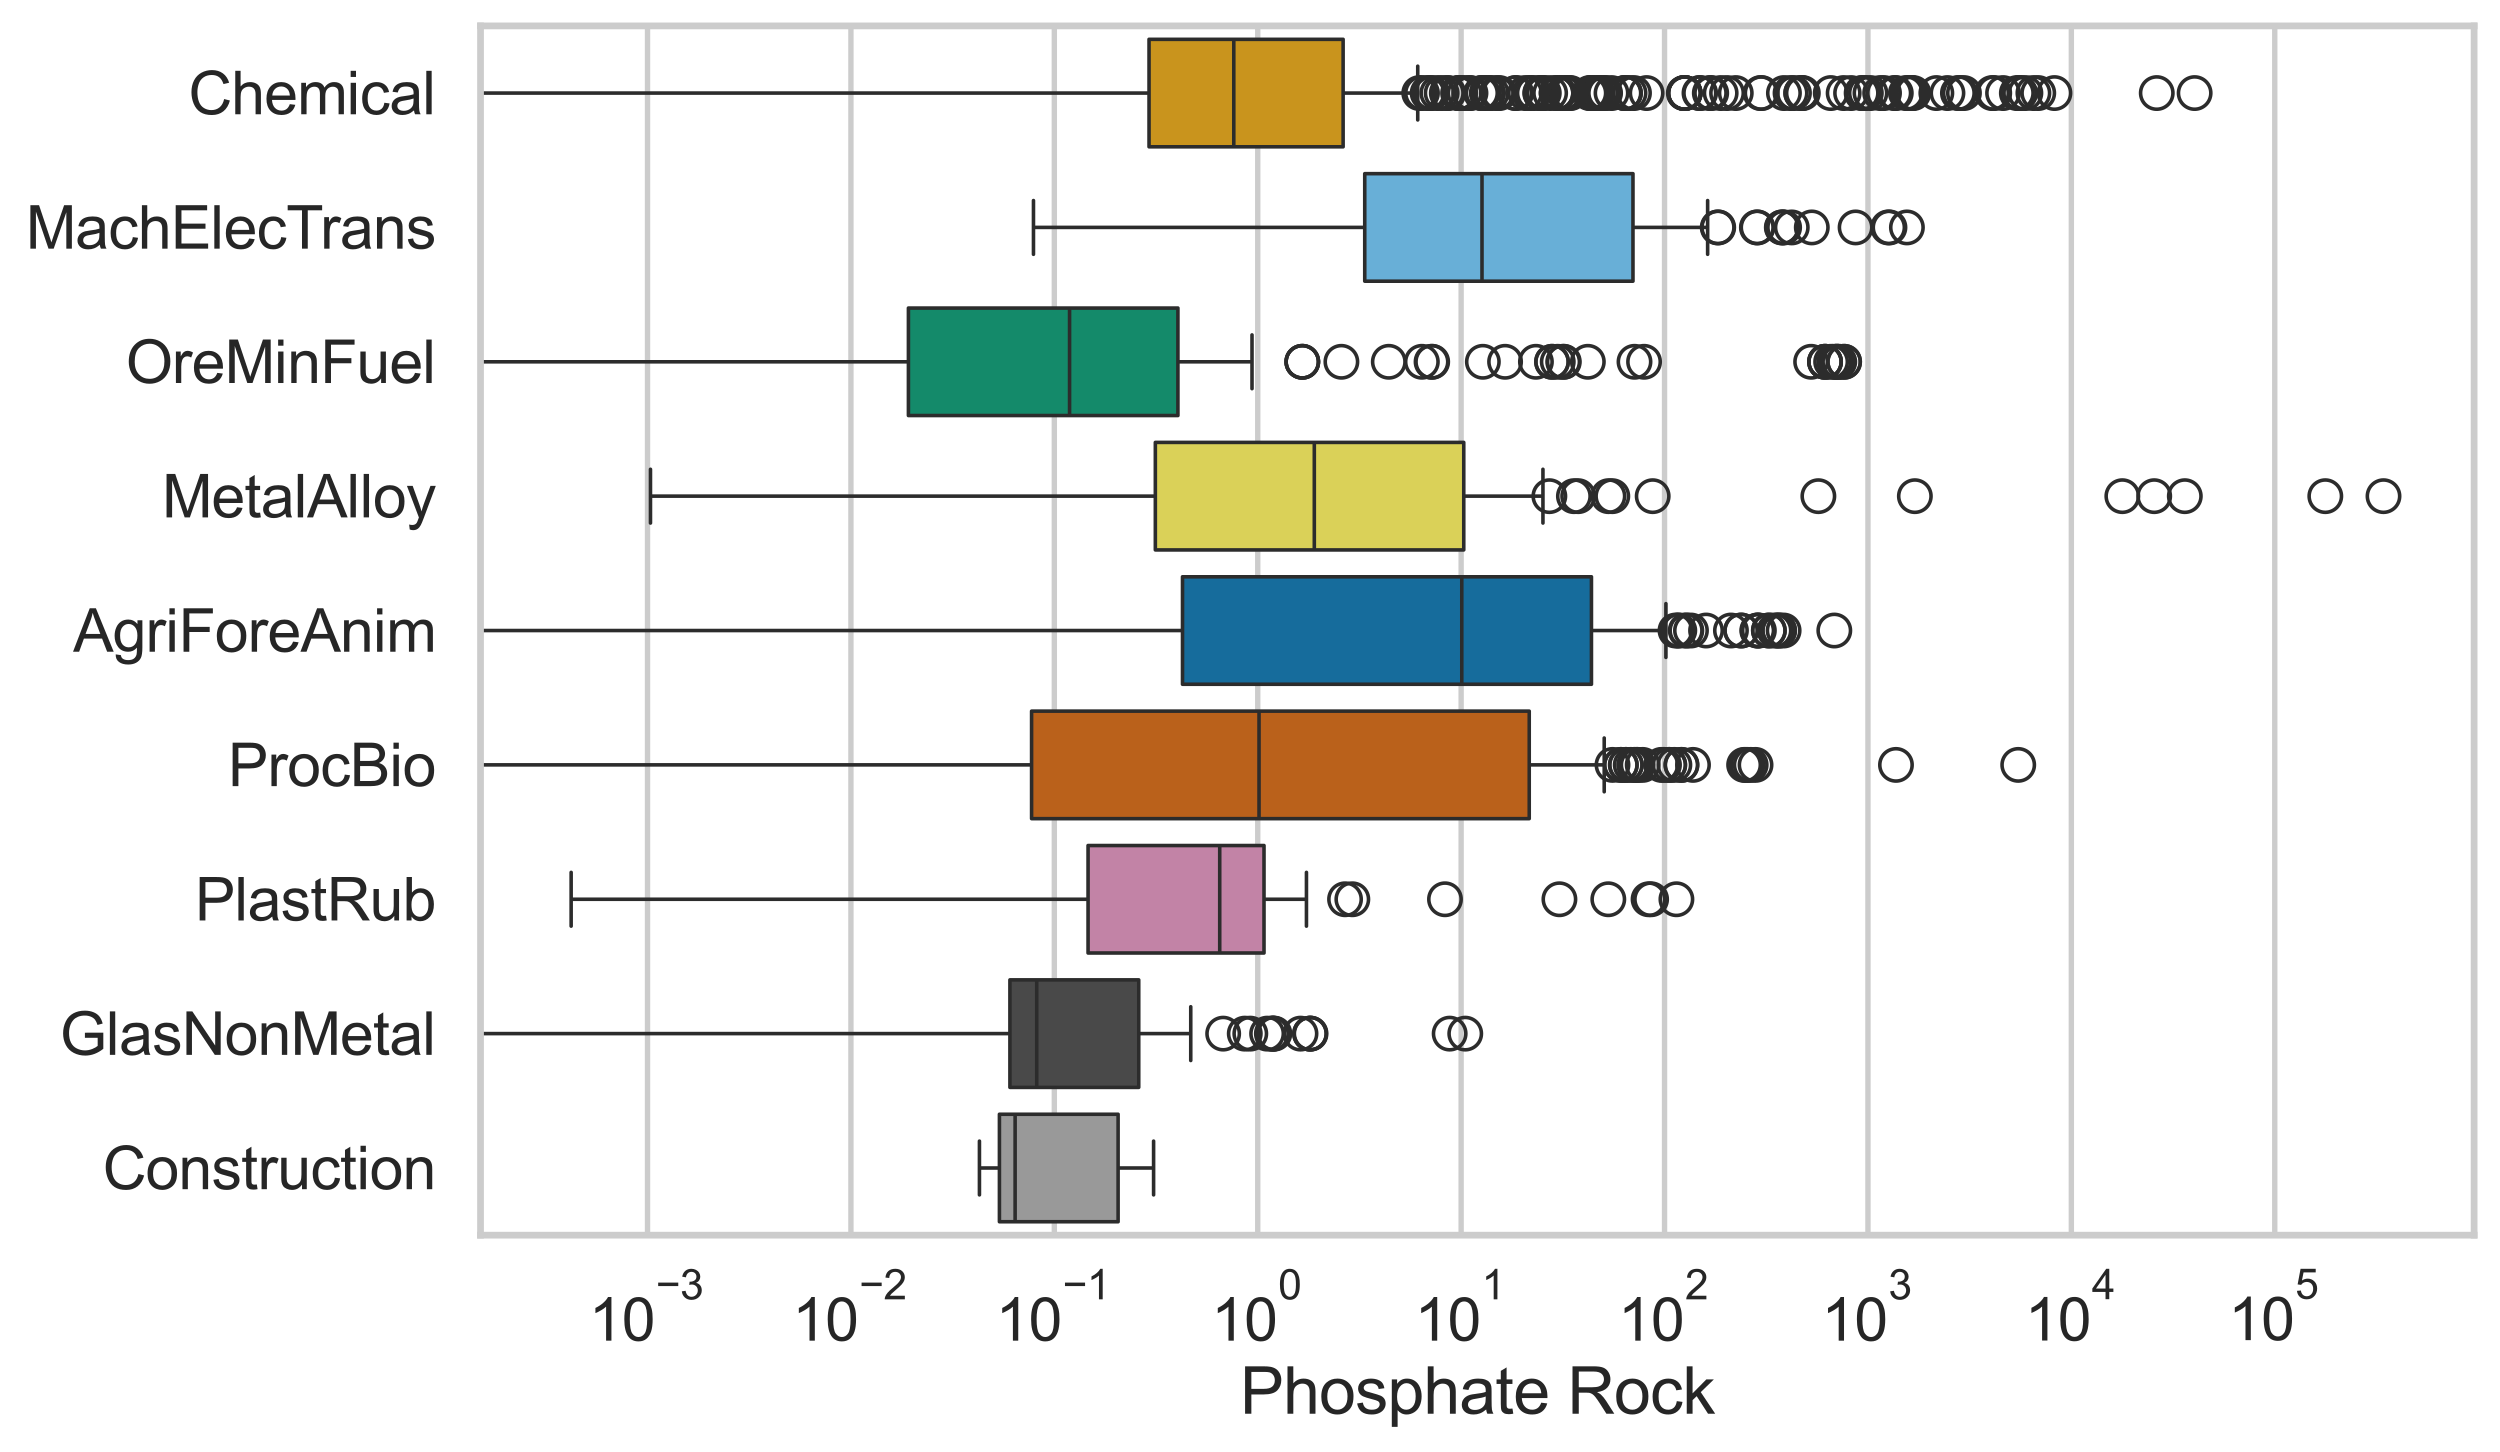 <?xml version="1.0" encoding="utf-8" standalone="no"?>
<!DOCTYPE svg PUBLIC "-//W3C//DTD SVG 1.1//EN"
  "http://www.w3.org/Graphics/SVG/1.1/DTD/svg11.dtd">
<svg xmlns:xlink="http://www.w3.org/1999/xlink" width="695.577pt" height="404.121pt" viewBox="0 0 695.577 404.121" xmlns="http://www.w3.org/2000/svg" version="1.1">
 <defs>
  <style type="text/css">*{stroke-linejoin: round; stroke-linecap: butt}</style>
 </defs>
 <g id="figure_1">
  <g id="patch_1">
   <path d="M 0 404.121 
L 695.577 404.121 
L 695.577 0 
L 0 0 
z
" style="fill: #ffffff"/>
  </g>
  <g id="axes_1">
   <g id="patch_2">
    <path d="M 133.697 343.665 
L 688.377 343.665 
L 688.377 7.2 
L 133.697 7.2 
z
" style="fill: #ffffff"/>
   </g>
   <g id="matplotlib.axis_1">
    <g id="xtick_1">
     <g id="line2d_1">
      <path d="M 180.16 343.665 
L 180.16 7.2 
" clip-path="url(#p60661f20f4)" style="fill: none; stroke: #cccccc; stroke-width: 1.5; stroke-linecap: round"/>
     </g>
     <g id="text_1">
      <!-- $\mathdefault{10^{-3}}$ -->
      <g style="fill: #262626" transform="translate(163.825 373.18) scale(0.165 -0.165)">
       <defs>
        <path id="ArialMT-31" d="M 2384 0 
L 1822 0 
L 1822 3584 
Q 1619 3391 1289 3197 
Q 959 3003 697 2906 
L 697 3450 
Q 1169 3672 1522 3987 
Q 1875 4303 2022 4600 
L 2384 4600 
L 2384 0 
z
" transform="scale(0.016)"/>
        <path id="ArialMT-30" d="M 266 2259 
Q 266 3072 433 3567 
Q 600 4063 929 4331 
Q 1259 4600 1759 4600 
Q 2128 4600 2406 4451 
Q 2684 4303 2865 4023 
Q 3047 3744 3150 3342 
Q 3253 2941 3253 2259 
Q 3253 1453 3087 958 
Q 2922 463 2592 192 
Q 2263 -78 1759 -78 
Q 1097 -78 719 397 
Q 266 969 266 2259 
z
M 844 2259 
Q 844 1131 1108 757 
Q 1372 384 1759 384 
Q 2147 384 2411 759 
Q 2675 1134 2675 2259 
Q 2675 3391 2411 3762 
Q 2147 4134 1753 4134 
Q 1366 4134 1134 3806 
Q 844 3388 844 2259 
z
" transform="scale(0.016)"/>
        <path id="ArialMT-2212" d="M 3381 1997 
L 356 1997 
L 356 2522 
L 3381 2522 
L 3381 1997 
z
" transform="scale(0.016)"/>
        <path id="ArialMT-33" d="M 269 1209 
L 831 1284 
Q 928 806 1161 595 
Q 1394 384 1728 384 
Q 2125 384 2398 659 
Q 2672 934 2672 1341 
Q 2672 1728 2419 1979 
Q 2166 2231 1775 2231 
Q 1616 2231 1378 2169 
L 1441 2663 
Q 1497 2656 1531 2656 
Q 1891 2656 2178 2843 
Q 2466 3031 2466 3422 
Q 2466 3731 2256 3934 
Q 2047 4138 1716 4138 
Q 1388 4138 1169 3931 
Q 950 3725 888 3313 
L 325 3413 
Q 428 3978 793 4289 
Q 1159 4600 1703 4600 
Q 2078 4600 2393 4439 
Q 2709 4278 2876 4000 
Q 3044 3722 3044 3409 
Q 3044 3113 2884 2869 
Q 2725 2625 2413 2481 
Q 2819 2388 3044 2092 
Q 3269 1797 3269 1353 
Q 3269 753 2831 336 
Q 2394 -81 1725 -81 
Q 1122 -81 723 278 
Q 325 638 269 1209 
z
" transform="scale(0.016)"/>
       </defs>
       <use xlink:href="#ArialMT-31" transform="translate(0 0.994)"/>
       <use xlink:href="#ArialMT-30" transform="translate(55.615 0.994)"/>
       <use xlink:href="#ArialMT-2212" transform="translate(112.973 70.688) scale(0.7)"/>
       <use xlink:href="#ArialMT-33" transform="translate(153.852 70.688) scale(0.7)"/>
      </g>
     </g>
    </g>
    <g id="xtick_2">
     <g id="line2d_2">
      <path d="M 236.753 343.665 
L 236.753 7.2 
" clip-path="url(#p60661f20f4)" style="fill: none; stroke: #cccccc; stroke-width: 1.5; stroke-linecap: round"/>
     </g>
     <g id="text_2">
      <!-- $\mathdefault{10^{-2}}$ -->
      <g style="fill: #262626" transform="translate(220.418 373.18) scale(0.165 -0.165)">
       <defs>
        <path id="ArialMT-32" d="M 3222 541 
L 3222 0 
L 194 0 
Q 188 203 259 391 
Q 375 700 629 1000 
Q 884 1300 1366 1694 
Q 2113 2306 2375 2664 
Q 2638 3022 2638 3341 
Q 2638 3675 2398 3904 
Q 2159 4134 1775 4134 
Q 1369 4134 1125 3890 
Q 881 3647 878 3216 
L 300 3275 
Q 359 3922 746 4261 
Q 1134 4600 1788 4600 
Q 2447 4600 2831 4234 
Q 3216 3869 3216 3328 
Q 3216 3053 3103 2787 
Q 2991 2522 2730 2228 
Q 2469 1934 1863 1422 
Q 1356 997 1212 845 
Q 1069 694 975 541 
L 3222 541 
z
" transform="scale(0.016)"/>
       </defs>
       <use xlink:href="#ArialMT-31" transform="translate(0 0.994)"/>
       <use xlink:href="#ArialMT-30" transform="translate(55.615 0.994)"/>
       <use xlink:href="#ArialMT-2212" transform="translate(112.973 70.688) scale(0.7)"/>
       <use xlink:href="#ArialMT-32" transform="translate(153.852 70.688) scale(0.7)"/>
      </g>
     </g>
    </g>
    <g id="xtick_3">
     <g id="line2d_3">
      <path d="M 293.346 343.665 
L 293.346 7.2 
" clip-path="url(#p60661f20f4)" style="fill: none; stroke: #cccccc; stroke-width: 1.5; stroke-linecap: round"/>
     </g>
     <g id="text_3">
      <!-- $\mathdefault{10^{-1}}$ -->
      <g style="fill: #262626" transform="translate(277.011 373.18) scale(0.165 -0.165)">
       <use xlink:href="#ArialMT-31" transform="translate(0 0.994)"/>
       <use xlink:href="#ArialMT-30" transform="translate(55.615 0.994)"/>
       <use xlink:href="#ArialMT-2212" transform="translate(112.973 70.688) scale(0.7)"/>
       <use xlink:href="#ArialMT-31" transform="translate(153.852 70.688) scale(0.7)"/>
      </g>
     </g>
    </g>
    <g id="xtick_4">
     <g id="line2d_4">
      <path d="M 349.94 343.665 
L 349.94 7.2 
" clip-path="url(#p60661f20f4)" style="fill: none; stroke: #cccccc; stroke-width: 1.5; stroke-linecap: round"/>
     </g>
     <g id="text_4">
      <!-- $\mathdefault{10^{0}}$ -->
      <g style="fill: #262626" transform="translate(336.987 373.18) scale(0.165 -0.165)">
       <use xlink:href="#ArialMT-31" transform="translate(0 0.994)"/>
       <use xlink:href="#ArialMT-30" transform="translate(55.615 0.994)"/>
       <use xlink:href="#ArialMT-30" transform="translate(112.973 70.688) scale(0.7)"/>
      </g>
     </g>
    </g>
    <g id="xtick_5">
     <g id="line2d_5">
      <path d="M 406.533 343.665 
L 406.533 7.2 
" clip-path="url(#p60661f20f4)" style="fill: none; stroke: #cccccc; stroke-width: 1.5; stroke-linecap: round"/>
     </g>
     <g id="text_5">
      <!-- $\mathdefault{10^{1}}$ -->
      <g style="fill: #262626" transform="translate(393.581 373.18) scale(0.165 -0.165)">
       <use xlink:href="#ArialMT-31" transform="translate(0 0.994)"/>
       <use xlink:href="#ArialMT-30" transform="translate(55.615 0.994)"/>
       <use xlink:href="#ArialMT-31" transform="translate(112.973 70.688) scale(0.7)"/>
      </g>
     </g>
    </g>
    <g id="xtick_6">
     <g id="line2d_6">
      <path d="M 463.127 343.665 
L 463.127 7.2 
" clip-path="url(#p60661f20f4)" style="fill: none; stroke: #cccccc; stroke-width: 1.5; stroke-linecap: round"/>
     </g>
     <g id="text_6">
      <!-- $\mathdefault{10^{2}}$ -->
      <g style="fill: #262626" transform="translate(450.174 373.18) scale(0.165 -0.165)">
       <use xlink:href="#ArialMT-31" transform="translate(0 0.994)"/>
       <use xlink:href="#ArialMT-30" transform="translate(55.615 0.994)"/>
       <use xlink:href="#ArialMT-32" transform="translate(112.973 70.688) scale(0.7)"/>
      </g>
     </g>
    </g>
    <g id="xtick_7">
     <g id="line2d_7">
      <path d="M 519.72 343.665 
L 519.72 7.2 
" clip-path="url(#p60661f20f4)" style="fill: none; stroke: #cccccc; stroke-width: 1.5; stroke-linecap: round"/>
     </g>
     <g id="text_7">
      <!-- $\mathdefault{10^{3}}$ -->
      <g style="fill: #262626" transform="translate(506.768 373.18) scale(0.165 -0.165)">
       <use xlink:href="#ArialMT-31" transform="translate(0 0.994)"/>
       <use xlink:href="#ArialMT-30" transform="translate(55.615 0.994)"/>
       <use xlink:href="#ArialMT-33" transform="translate(112.973 70.688) scale(0.7)"/>
      </g>
     </g>
    </g>
    <g id="xtick_8">
     <g id="line2d_8">
      <path d="M 576.314 343.665 
L 576.314 7.2 
" clip-path="url(#p60661f20f4)" style="fill: none; stroke: #cccccc; stroke-width: 1.5; stroke-linecap: round"/>
     </g>
     <g id="text_8">
      <!-- $\mathdefault{10^{4}}$ -->
      <g style="fill: #262626" transform="translate(563.361 373.015) scale(0.165 -0.165)">
       <defs>
        <path id="ArialMT-34" d="M 2069 0 
L 2069 1097 
L 81 1097 
L 81 1613 
L 2172 4581 
L 2631 4581 
L 2631 1613 
L 3250 1613 
L 3250 1097 
L 2631 1097 
L 2631 0 
L 2069 0 
z
M 2069 1613 
L 2069 3678 
L 634 1613 
L 2069 1613 
z
" transform="scale(0.016)"/>
       </defs>
       <use xlink:href="#ArialMT-31" transform="translate(0 0.202)"/>
       <use xlink:href="#ArialMT-30" transform="translate(55.615 0.202)"/>
       <use xlink:href="#ArialMT-34" transform="translate(112.973 69.895) scale(0.7)"/>
      </g>
     </g>
    </g>
    <g id="xtick_9">
     <g id="line2d_9">
      <path d="M 632.907 343.665 
L 632.907 7.2 
" clip-path="url(#p60661f20f4)" style="fill: none; stroke: #cccccc; stroke-width: 1.5; stroke-linecap: round"/>
     </g>
     <g id="text_9">
      <!-- $\mathdefault{10^{5}}$ -->
      <g style="fill: #262626" transform="translate(619.954 373.015) scale(0.165 -0.165)">
       <defs>
        <path id="ArialMT-35" d="M 266 1200 
L 856 1250 
Q 922 819 1161 601 
Q 1400 384 1738 384 
Q 2144 384 2425 690 
Q 2706 997 2706 1503 
Q 2706 1984 2436 2262 
Q 2166 2541 1728 2541 
Q 1456 2541 1237 2417 
Q 1019 2294 894 2097 
L 366 2166 
L 809 4519 
L 3088 4519 
L 3088 3981 
L 1259 3981 
L 1013 2750 
Q 1425 3038 1878 3038 
Q 2478 3038 2890 2622 
Q 3303 2206 3303 1553 
Q 3303 931 2941 478 
Q 2500 -78 1738 -78 
Q 1113 -78 717 272 
Q 322 622 266 1200 
z
" transform="scale(0.016)"/>
       </defs>
       <use xlink:href="#ArialMT-31" transform="translate(0 0.88)"/>
       <use xlink:href="#ArialMT-30" transform="translate(55.615 0.88)"/>
       <use xlink:href="#ArialMT-35" transform="translate(112.973 70.573) scale(0.7)"/>
      </g>
     </g>
    </g>
    <g id="xtick_10"/>
    <g id="xtick_11"/>
    <g id="xtick_12"/>
    <g id="xtick_13"/>
    <g id="xtick_14"/>
    <g id="xtick_15"/>
    <g id="xtick_16"/>
    <g id="xtick_17"/>
    <g id="xtick_18"/>
    <g id="xtick_19"/>
    <g id="xtick_20"/>
    <g id="xtick_21"/>
    <g id="xtick_22"/>
    <g id="xtick_23"/>
    <g id="xtick_24"/>
    <g id="xtick_25"/>
    <g id="xtick_26"/>
    <g id="xtick_27"/>
    <g id="xtick_28"/>
    <g id="xtick_29"/>
    <g id="xtick_30"/>
    <g id="xtick_31"/>
    <g id="xtick_32"/>
    <g id="xtick_33"/>
    <g id="xtick_34"/>
    <g id="xtick_35"/>
    <g id="xtick_36"/>
    <g id="xtick_37"/>
    <g id="xtick_38"/>
    <g id="xtick_39"/>
    <g id="xtick_40"/>
    <g id="xtick_41"/>
    <g id="xtick_42"/>
    <g id="xtick_43"/>
    <g id="xtick_44"/>
    <g id="xtick_45"/>
    <g id="xtick_46"/>
    <g id="xtick_47"/>
    <g id="xtick_48"/>
    <g id="xtick_49"/>
    <g id="xtick_50"/>
    <g id="xtick_51"/>
    <g id="xtick_52"/>
    <g id="xtick_53"/>
    <g id="xtick_54"/>
    <g id="xtick_55"/>
    <g id="xtick_56"/>
    <g id="xtick_57"/>
    <g id="xtick_58"/>
    <g id="xtick_59"/>
    <g id="xtick_60"/>
    <g id="xtick_61"/>
    <g id="xtick_62"/>
    <g id="xtick_63"/>
    <g id="xtick_64"/>
    <g id="xtick_65"/>
    <g id="xtick_66"/>
    <g id="xtick_67"/>
    <g id="xtick_68"/>
    <g id="xtick_69"/>
    <g id="xtick_70"/>
    <g id="xtick_71"/>
    <g id="xtick_72"/>
    <g id="xtick_73"/>
    <g id="xtick_74"/>
    <g id="xtick_75"/>
    <g id="xtick_76"/>
    <g id="xtick_77"/>
    <g id="xtick_78"/>
    <g id="xtick_79"/>
    <g id="xtick_80"/>
    <g id="xtick_81"/>
    <g id="xtick_82"/>
    <g id="xtick_83"/>
    <g id="xtick_84"/>
    <g id="xtick_85"/>
    <g id="xtick_86"/>
    <g id="xtick_87"/>
    <g id="xtick_88"/>
    <g id="xtick_89"/>
    <g id="text_10">
     <!-- Phosphate Rock -->
     <g style="fill: #262626" transform="translate(344.999 393.344) scale(0.18 -0.18)">
      <defs>
       <path id="ArialMT-50" d="M 494 0 
L 494 4581 
L 2222 4581 
Q 2678 4581 2919 4538 
Q 3256 4481 3484 4323 
Q 3713 4166 3852 3881 
Q 3991 3597 3991 3256 
Q 3991 2672 3619 2267 
Q 3247 1863 2275 1863 
L 1100 1863 
L 1100 0 
L 494 0 
z
M 1100 2403 
L 2284 2403 
Q 2872 2403 3119 2622 
Q 3366 2841 3366 3238 
Q 3366 3525 3220 3729 
Q 3075 3934 2838 4000 
Q 2684 4041 2272 4041 
L 1100 4041 
L 1100 2403 
z
" transform="scale(0.016)"/>
       <path id="ArialMT-68" d="M 422 0 
L 422 4581 
L 984 4581 
L 984 2938 
Q 1378 3394 1978 3394 
Q 2347 3394 2619 3248 
Q 2891 3103 3008 2847 
Q 3125 2591 3125 2103 
L 3125 0 
L 2563 0 
L 2563 2103 
Q 2563 2525 2380 2717 
Q 2197 2909 1863 2909 
Q 1613 2909 1392 2779 
Q 1172 2650 1078 2428 
Q 984 2206 984 1816 
L 984 0 
L 422 0 
z
" transform="scale(0.016)"/>
       <path id="ArialMT-6f" d="M 213 1659 
Q 213 2581 725 3025 
Q 1153 3394 1769 3394 
Q 2453 3394 2887 2945 
Q 3322 2497 3322 1706 
Q 3322 1066 3130 698 
Q 2938 331 2570 128 
Q 2203 -75 1769 -75 
Q 1072 -75 642 372 
Q 213 819 213 1659 
z
M 791 1659 
Q 791 1022 1069 705 
Q 1347 388 1769 388 
Q 2188 388 2466 706 
Q 2744 1025 2744 1678 
Q 2744 2294 2464 2611 
Q 2184 2928 1769 2928 
Q 1347 2928 1069 2612 
Q 791 2297 791 1659 
z
" transform="scale(0.016)"/>
       <path id="ArialMT-73" d="M 197 991 
L 753 1078 
Q 800 744 1014 566 
Q 1228 388 1613 388 
Q 2000 388 2187 545 
Q 2375 703 2375 916 
Q 2375 1106 2209 1216 
Q 2094 1291 1634 1406 
Q 1016 1563 777 1677 
Q 538 1791 414 1992 
Q 291 2194 291 2438 
Q 291 2659 392 2848 
Q 494 3038 669 3163 
Q 800 3259 1026 3326 
Q 1253 3394 1513 3394 
Q 1903 3394 2198 3281 
Q 2494 3169 2634 2976 
Q 2775 2784 2828 2463 
L 2278 2388 
Q 2241 2644 2061 2787 
Q 1881 2931 1553 2931 
Q 1166 2931 1000 2803 
Q 834 2675 834 2503 
Q 834 2394 903 2306 
Q 972 2216 1119 2156 
Q 1203 2125 1616 2013 
Q 2213 1853 2448 1751 
Q 2684 1650 2818 1456 
Q 2953 1263 2953 975 
Q 2953 694 2789 445 
Q 2625 197 2315 61 
Q 2006 -75 1616 -75 
Q 969 -75 630 194 
Q 291 463 197 991 
z
" transform="scale(0.016)"/>
       <path id="ArialMT-70" d="M 422 -1272 
L 422 3319 
L 934 3319 
L 934 2888 
Q 1116 3141 1344 3267 
Q 1572 3394 1897 3394 
Q 2322 3394 2647 3175 
Q 2972 2956 3137 2557 
Q 3303 2159 3303 1684 
Q 3303 1175 3120 767 
Q 2938 359 2589 142 
Q 2241 -75 1856 -75 
Q 1575 -75 1351 44 
Q 1128 163 984 344 
L 984 -1272 
L 422 -1272 
z
M 931 1641 
Q 931 1000 1190 694 
Q 1450 388 1819 388 
Q 2194 388 2461 705 
Q 2728 1022 2728 1688 
Q 2728 2322 2467 2637 
Q 2206 2953 1844 2953 
Q 1484 2953 1207 2617 
Q 931 2281 931 1641 
z
" transform="scale(0.016)"/>
       <path id="ArialMT-61" d="M 2588 409 
Q 2275 144 1986 34 
Q 1697 -75 1366 -75 
Q 819 -75 525 192 
Q 231 459 231 875 
Q 231 1119 342 1320 
Q 453 1522 633 1644 
Q 813 1766 1038 1828 
Q 1203 1872 1538 1913 
Q 2219 1994 2541 2106 
Q 2544 2222 2544 2253 
Q 2544 2597 2384 2738 
Q 2169 2928 1744 2928 
Q 1347 2928 1158 2789 
Q 969 2650 878 2297 
L 328 2372 
Q 403 2725 575 2942 
Q 747 3159 1072 3276 
Q 1397 3394 1825 3394 
Q 2250 3394 2515 3294 
Q 2781 3194 2906 3042 
Q 3031 2891 3081 2659 
Q 3109 2516 3109 2141 
L 3109 1391 
Q 3109 606 3145 398 
Q 3181 191 3288 0 
L 2700 0 
Q 2613 175 2588 409 
z
M 2541 1666 
Q 2234 1541 1622 1453 
Q 1275 1403 1131 1340 
Q 988 1278 909 1158 
Q 831 1038 831 891 
Q 831 666 1001 516 
Q 1172 366 1500 366 
Q 1825 366 2078 508 
Q 2331 650 2450 897 
Q 2541 1088 2541 1459 
L 2541 1666 
z
" transform="scale(0.016)"/>
       <path id="ArialMT-74" d="M 1650 503 
L 1731 6 
Q 1494 -44 1306 -44 
Q 1000 -44 831 53 
Q 663 150 594 308 
Q 525 466 525 972 
L 525 2881 
L 113 2881 
L 113 3319 
L 525 3319 
L 525 4141 
L 1084 4478 
L 1084 3319 
L 1650 3319 
L 1650 2881 
L 1084 2881 
L 1084 941 
Q 1084 700 1114 631 
Q 1144 563 1211 522 
Q 1278 481 1403 481 
Q 1497 481 1650 503 
z
" transform="scale(0.016)"/>
       <path id="ArialMT-65" d="M 2694 1069 
L 3275 997 
Q 3138 488 2766 206 
Q 2394 -75 1816 -75 
Q 1088 -75 661 373 
Q 234 822 234 1631 
Q 234 2469 665 2931 
Q 1097 3394 1784 3394 
Q 2450 3394 2872 2941 
Q 3294 2488 3294 1666 
Q 3294 1616 3291 1516 
L 816 1516 
Q 847 969 1125 678 
Q 1403 388 1819 388 
Q 2128 388 2347 550 
Q 2566 713 2694 1069 
z
M 847 1978 
L 2700 1978 
Q 2663 2397 2488 2606 
Q 2219 2931 1791 2931 
Q 1403 2931 1139 2672 
Q 875 2413 847 1978 
z
" transform="scale(0.016)"/>
       <path id="ArialMT-20" transform="scale(0.016)"/>
       <path id="ArialMT-52" d="M 503 0 
L 503 4581 
L 2534 4581 
Q 3147 4581 3465 4457 
Q 3784 4334 3975 4021 
Q 4166 3709 4166 3331 
Q 4166 2844 3850 2509 
Q 3534 2175 2875 2084 
Q 3116 1969 3241 1856 
Q 3506 1613 3744 1247 
L 4541 0 
L 3778 0 
L 3172 953 
Q 2906 1366 2734 1584 
Q 2563 1803 2427 1890 
Q 2291 1978 2150 2013 
Q 2047 2034 1813 2034 
L 1109 2034 
L 1109 0 
L 503 0 
z
M 1109 2559 
L 2413 2559 
Q 2828 2559 3062 2645 
Q 3297 2731 3419 2920 
Q 3541 3109 3541 3331 
Q 3541 3656 3305 3865 
Q 3069 4075 2559 4075 
L 1109 4075 
L 1109 2559 
z
" transform="scale(0.016)"/>
       <path id="ArialMT-63" d="M 2588 1216 
L 3141 1144 
Q 3050 572 2676 248 
Q 2303 -75 1759 -75 
Q 1078 -75 664 370 
Q 250 816 250 1647 
Q 250 2184 428 2587 
Q 606 2991 970 3192 
Q 1334 3394 1763 3394 
Q 2303 3394 2647 3120 
Q 2991 2847 3088 2344 
L 2541 2259 
Q 2463 2594 2264 2762 
Q 2066 2931 1784 2931 
Q 1359 2931 1093 2626 
Q 828 2322 828 1663 
Q 828 994 1084 691 
Q 1341 388 1753 388 
Q 2084 388 2306 591 
Q 2528 794 2588 1216 
z
" transform="scale(0.016)"/>
       <path id="ArialMT-6b" d="M 425 0 
L 425 4581 
L 988 4581 
L 988 1969 
L 2319 3319 
L 3047 3319 
L 1778 2088 
L 3175 0 
L 2481 0 
L 1384 1697 
L 988 1316 
L 988 0 
L 425 0 
z
" transform="scale(0.016)"/>
      </defs>
      <use xlink:href="#ArialMT-50"/>
      <use xlink:href="#ArialMT-68" transform="translate(66.699 0)"/>
      <use xlink:href="#ArialMT-6f" transform="translate(122.314 0)"/>
      <use xlink:href="#ArialMT-73" transform="translate(177.93 0)"/>
      <use xlink:href="#ArialMT-70" transform="translate(227.93 0)"/>
      <use xlink:href="#ArialMT-68" transform="translate(283.545 0)"/>
      <use xlink:href="#ArialMT-61" transform="translate(339.16 0)"/>
      <use xlink:href="#ArialMT-74" transform="translate(394.775 0)"/>
      <use xlink:href="#ArialMT-65" transform="translate(422.559 0)"/>
      <use xlink:href="#ArialMT-20" transform="translate(478.174 0)"/>
      <use xlink:href="#ArialMT-52" transform="translate(505.957 0)"/>
      <use xlink:href="#ArialMT-6f" transform="translate(578.174 0)"/>
      <use xlink:href="#ArialMT-63" transform="translate(633.789 0)"/>
      <use xlink:href="#ArialMT-6b" transform="translate(683.789 0)"/>
     </g>
    </g>
   </g>
   <g id="matplotlib.axis_2">
    <g id="ytick_1">
     <g id="text_11">
      <!-- Chemical -->
      <g style="fill: #262626" transform="translate(52.428 31.798) scale(0.165 -0.165)">
       <defs>
        <path id="ArialMT-43" d="M 3763 1606 
L 4369 1453 
Q 4178 706 3683 314 
Q 3188 -78 2472 -78 
Q 1731 -78 1267 223 
Q 803 525 561 1097 
Q 319 1669 319 2325 
Q 319 3041 592 3573 
Q 866 4106 1370 4382 
Q 1875 4659 2481 4659 
Q 3169 4659 3637 4309 
Q 4106 3959 4291 3325 
L 3694 3184 
Q 3534 3684 3231 3912 
Q 2928 4141 2469 4141 
Q 1941 4141 1586 3887 
Q 1231 3634 1087 3207 
Q 944 2781 944 2328 
Q 944 1744 1114 1308 
Q 1284 872 1643 656 
Q 2003 441 2422 441 
Q 2931 441 3284 734 
Q 3638 1028 3763 1606 
z
" transform="scale(0.016)"/>
        <path id="ArialMT-6d" d="M 422 0 
L 422 3319 
L 925 3319 
L 925 2853 
Q 1081 3097 1340 3245 
Q 1600 3394 1931 3394 
Q 2300 3394 2536 3241 
Q 2772 3088 2869 2813 
Q 3263 3394 3894 3394 
Q 4388 3394 4653 3120 
Q 4919 2847 4919 2278 
L 4919 0 
L 4359 0 
L 4359 2091 
Q 4359 2428 4304 2576 
Q 4250 2725 4106 2815 
Q 3963 2906 3769 2906 
Q 3419 2906 3187 2673 
Q 2956 2441 2956 1928 
L 2956 0 
L 2394 0 
L 2394 2156 
Q 2394 2531 2256 2718 
Q 2119 2906 1806 2906 
Q 1569 2906 1367 2781 
Q 1166 2656 1075 2415 
Q 984 2175 984 1722 
L 984 0 
L 422 0 
z
" transform="scale(0.016)"/>
        <path id="ArialMT-69" d="M 425 3934 
L 425 4581 
L 988 4581 
L 988 3934 
L 425 3934 
z
M 425 0 
L 425 3319 
L 988 3319 
L 988 0 
L 425 0 
z
" transform="scale(0.016)"/>
        <path id="ArialMT-6c" d="M 409 0 
L 409 4581 
L 972 4581 
L 972 0 
L 409 0 
z
" transform="scale(0.016)"/>
       </defs>
       <use xlink:href="#ArialMT-43"/>
       <use xlink:href="#ArialMT-68" transform="translate(72.217 0)"/>
       <use xlink:href="#ArialMT-65" transform="translate(127.832 0)"/>
       <use xlink:href="#ArialMT-6d" transform="translate(183.447 0)"/>
       <use xlink:href="#ArialMT-69" transform="translate(266.748 0)"/>
       <use xlink:href="#ArialMT-63" transform="translate(288.965 0)"/>
       <use xlink:href="#ArialMT-61" transform="translate(338.965 0)"/>
       <use xlink:href="#ArialMT-6c" transform="translate(394.58 0)"/>
      </g>
     </g>
    </g>
    <g id="ytick_2">
     <g id="text_12">
      <!-- MachElecTrans -->
      <g style="fill: #262626" transform="translate(7.2 69.183) scale(0.165 -0.165)">
       <defs>
        <path id="ArialMT-4d" d="M 475 0 
L 475 4581 
L 1388 4581 
L 2472 1338 
Q 2622 884 2691 659 
Q 2769 909 2934 1394 
L 4031 4581 
L 4847 4581 
L 4847 0 
L 4263 0 
L 4263 3834 
L 2931 0 
L 2384 0 
L 1059 3900 
L 1059 0 
L 475 0 
z
" transform="scale(0.016)"/>
        <path id="ArialMT-45" d="M 506 0 
L 506 4581 
L 3819 4581 
L 3819 4041 
L 1113 4041 
L 1113 2638 
L 3647 2638 
L 3647 2100 
L 1113 2100 
L 1113 541 
L 3925 541 
L 3925 0 
L 506 0 
z
" transform="scale(0.016)"/>
        <path id="ArialMT-54" d="M 1659 0 
L 1659 4041 
L 150 4041 
L 150 4581 
L 3781 4581 
L 3781 4041 
L 2266 4041 
L 2266 0 
L 1659 0 
z
" transform="scale(0.016)"/>
        <path id="ArialMT-72" d="M 416 0 
L 416 3319 
L 922 3319 
L 922 2816 
Q 1116 3169 1280 3281 
Q 1444 3394 1641 3394 
Q 1925 3394 2219 3213 
L 2025 2691 
Q 1819 2813 1613 2813 
Q 1428 2813 1281 2702 
Q 1134 2591 1072 2394 
Q 978 2094 978 1738 
L 978 0 
L 416 0 
z
" transform="scale(0.016)"/>
        <path id="ArialMT-6e" d="M 422 0 
L 422 3319 
L 928 3319 
L 928 2847 
Q 1294 3394 1984 3394 
Q 2284 3394 2536 3286 
Q 2788 3178 2913 3003 
Q 3038 2828 3088 2588 
Q 3119 2431 3119 2041 
L 3119 0 
L 2556 0 
L 2556 2019 
Q 2556 2363 2490 2533 
Q 2425 2703 2258 2804 
Q 2091 2906 1866 2906 
Q 1506 2906 1245 2678 
Q 984 2450 984 1813 
L 984 0 
L 422 0 
z
" transform="scale(0.016)"/>
       </defs>
       <use xlink:href="#ArialMT-4d"/>
       <use xlink:href="#ArialMT-61" transform="translate(83.301 0)"/>
       <use xlink:href="#ArialMT-63" transform="translate(138.916 0)"/>
       <use xlink:href="#ArialMT-68" transform="translate(188.916 0)"/>
       <use xlink:href="#ArialMT-45" transform="translate(244.531 0)"/>
       <use xlink:href="#ArialMT-6c" transform="translate(311.23 0)"/>
       <use xlink:href="#ArialMT-65" transform="translate(333.447 0)"/>
       <use xlink:href="#ArialMT-63" transform="translate(389.062 0)"/>
       <use xlink:href="#ArialMT-54" transform="translate(439.062 0)"/>
       <use xlink:href="#ArialMT-72" transform="translate(496.396 0)"/>
       <use xlink:href="#ArialMT-61" transform="translate(529.697 0)"/>
       <use xlink:href="#ArialMT-6e" transform="translate(585.312 0)"/>
       <use xlink:href="#ArialMT-73" transform="translate(640.928 0)"/>
      </g>
     </g>
    </g>
    <g id="ytick_3">
     <g id="text_13">
      <!-- OreMinFuel -->
      <g style="fill: #262626" transform="translate(35.013 106.568) scale(0.165 -0.165)">
       <defs>
        <path id="ArialMT-4f" d="M 309 2231 
Q 309 3372 921 4017 
Q 1534 4663 2503 4663 
Q 3138 4663 3647 4359 
Q 4156 4056 4423 3514 
Q 4691 2972 4691 2284 
Q 4691 1588 4409 1038 
Q 4128 488 3612 205 
Q 3097 -78 2500 -78 
Q 1853 -78 1343 234 
Q 834 547 571 1087 
Q 309 1628 309 2231 
z
M 934 2222 
Q 934 1394 1379 917 
Q 1825 441 2497 441 
Q 3181 441 3623 922 
Q 4066 1403 4066 2288 
Q 4066 2847 3877 3264 
Q 3688 3681 3323 3911 
Q 2959 4141 2506 4141 
Q 1863 4141 1398 3698 
Q 934 3256 934 2222 
z
" transform="scale(0.016)"/>
        <path id="ArialMT-46" d="M 525 0 
L 525 4581 
L 3616 4581 
L 3616 4041 
L 1131 4041 
L 1131 2622 
L 3281 2622 
L 3281 2081 
L 1131 2081 
L 1131 0 
L 525 0 
z
" transform="scale(0.016)"/>
        <path id="ArialMT-75" d="M 2597 0 
L 2597 488 
Q 2209 -75 1544 -75 
Q 1250 -75 995 37 
Q 741 150 617 320 
Q 494 491 444 738 
Q 409 903 409 1263 
L 409 3319 
L 972 3319 
L 972 1478 
Q 972 1038 1006 884 
Q 1059 663 1231 536 
Q 1403 409 1656 409 
Q 1909 409 2131 539 
Q 2353 669 2445 892 
Q 2538 1116 2538 1541 
L 2538 3319 
L 3100 3319 
L 3100 0 
L 2597 0 
z
" transform="scale(0.016)"/>
       </defs>
       <use xlink:href="#ArialMT-4f"/>
       <use xlink:href="#ArialMT-72" transform="translate(77.783 0)"/>
       <use xlink:href="#ArialMT-65" transform="translate(111.084 0)"/>
       <use xlink:href="#ArialMT-4d" transform="translate(166.699 0)"/>
       <use xlink:href="#ArialMT-69" transform="translate(250 0)"/>
       <use xlink:href="#ArialMT-6e" transform="translate(272.217 0)"/>
       <use xlink:href="#ArialMT-46" transform="translate(327.832 0)"/>
       <use xlink:href="#ArialMT-75" transform="translate(388.916 0)"/>
       <use xlink:href="#ArialMT-65" transform="translate(444.531 0)"/>
       <use xlink:href="#ArialMT-6c" transform="translate(500.146 0)"/>
      </g>
     </g>
    </g>
    <g id="ytick_4">
     <g id="text_14">
      <!-- MetalAlloy -->
      <g style="fill: #262626" transform="translate(45.088 143.953) scale(0.165 -0.165)">
       <defs>
        <path id="ArialMT-41" d="M -9 0 
L 1750 4581 
L 2403 4581 
L 4278 0 
L 3588 0 
L 3053 1388 
L 1138 1388 
L 634 0 
L -9 0 
z
M 1313 1881 
L 2866 1881 
L 2388 3150 
Q 2169 3728 2063 4100 
Q 1975 3659 1816 3225 
L 1313 1881 
z
" transform="scale(0.016)"/>
        <path id="ArialMT-79" d="M 397 -1278 
L 334 -750 
Q 519 -800 656 -800 
Q 844 -800 956 -737 
Q 1069 -675 1141 -563 
Q 1194 -478 1313 -144 
Q 1328 -97 1363 -6 
L 103 3319 
L 709 3319 
L 1400 1397 
Q 1534 1031 1641 628 
Q 1738 1016 1872 1384 
L 2581 3319 
L 3144 3319 
L 1881 -56 
Q 1678 -603 1566 -809 
Q 1416 -1088 1222 -1217 
Q 1028 -1347 759 -1347 
Q 597 -1347 397 -1278 
z
" transform="scale(0.016)"/>
       </defs>
       <use xlink:href="#ArialMT-4d"/>
       <use xlink:href="#ArialMT-65" transform="translate(83.301 0)"/>
       <use xlink:href="#ArialMT-74" transform="translate(138.916 0)"/>
       <use xlink:href="#ArialMT-61" transform="translate(166.699 0)"/>
       <use xlink:href="#ArialMT-6c" transform="translate(222.314 0)"/>
       <use xlink:href="#ArialMT-41" transform="translate(244.531 0)"/>
       <use xlink:href="#ArialMT-6c" transform="translate(311.23 0)"/>
       <use xlink:href="#ArialMT-6c" transform="translate(333.447 0)"/>
       <use xlink:href="#ArialMT-6f" transform="translate(355.664 0)"/>
       <use xlink:href="#ArialMT-79" transform="translate(411.279 0)"/>
      </g>
     </g>
    </g>
    <g id="ytick_5">
     <g id="text_15">
      <!-- AgriForeAnim -->
      <g style="fill: #262626" transform="translate(20.341 181.337) scale(0.165 -0.165)">
       <defs>
        <path id="ArialMT-67" d="M 319 -275 
L 866 -356 
Q 900 -609 1056 -725 
Q 1266 -881 1628 -881 
Q 2019 -881 2231 -725 
Q 2444 -569 2519 -288 
Q 2563 -116 2559 434 
Q 2191 0 1641 0 
Q 956 0 581 494 
Q 206 988 206 1678 
Q 206 2153 378 2554 
Q 550 2956 876 3175 
Q 1203 3394 1644 3394 
Q 2231 3394 2613 2919 
L 2613 3319 
L 3131 3319 
L 3131 450 
Q 3131 -325 2973 -648 
Q 2816 -972 2473 -1159 
Q 2131 -1347 1631 -1347 
Q 1038 -1347 672 -1080 
Q 306 -813 319 -275 
z
M 784 1719 
Q 784 1066 1043 766 
Q 1303 466 1694 466 
Q 2081 466 2343 764 
Q 2606 1063 2606 1700 
Q 2606 2309 2336 2618 
Q 2066 2928 1684 2928 
Q 1309 2928 1046 2623 
Q 784 2319 784 1719 
z
" transform="scale(0.016)"/>
       </defs>
       <use xlink:href="#ArialMT-41"/>
       <use xlink:href="#ArialMT-67" transform="translate(66.699 0)"/>
       <use xlink:href="#ArialMT-72" transform="translate(122.314 0)"/>
       <use xlink:href="#ArialMT-69" transform="translate(155.615 0)"/>
       <use xlink:href="#ArialMT-46" transform="translate(177.832 0)"/>
       <use xlink:href="#ArialMT-6f" transform="translate(238.916 0)"/>
       <use xlink:href="#ArialMT-72" transform="translate(294.531 0)"/>
       <use xlink:href="#ArialMT-65" transform="translate(327.832 0)"/>
       <use xlink:href="#ArialMT-41" transform="translate(383.447 0)"/>
       <use xlink:href="#ArialMT-6e" transform="translate(450.146 0)"/>
       <use xlink:href="#ArialMT-69" transform="translate(505.762 0)"/>
       <use xlink:href="#ArialMT-6d" transform="translate(527.979 0)"/>
      </g>
     </g>
    </g>
    <g id="ytick_6">
     <g id="text_16">
      <!-- ProcBio -->
      <g style="fill: #262626" transform="translate(63.424 218.722) scale(0.165 -0.165)">
       <defs>
        <path id="ArialMT-42" d="M 469 0 
L 469 4581 
L 2188 4581 
Q 2713 4581 3030 4442 
Q 3347 4303 3526 4014 
Q 3706 3725 3706 3409 
Q 3706 3116 3547 2856 
Q 3388 2597 3066 2438 
Q 3481 2316 3704 2022 
Q 3928 1728 3928 1328 
Q 3928 1006 3792 729 
Q 3656 453 3456 303 
Q 3256 153 2954 76 
Q 2653 0 2216 0 
L 469 0 
z
M 1075 2656 
L 2066 2656 
Q 2469 2656 2644 2709 
Q 2875 2778 2992 2937 
Q 3109 3097 3109 3338 
Q 3109 3566 3000 3739 
Q 2891 3913 2687 3977 
Q 2484 4041 1991 4041 
L 1075 4041 
L 1075 2656 
z
M 1075 541 
L 2216 541 
Q 2509 541 2628 563 
Q 2838 600 2978 687 
Q 3119 775 3209 942 
Q 3300 1109 3300 1328 
Q 3300 1584 3169 1773 
Q 3038 1963 2805 2039 
Q 2572 2116 2134 2116 
L 1075 2116 
L 1075 541 
z
" transform="scale(0.016)"/>
       </defs>
       <use xlink:href="#ArialMT-50"/>
       <use xlink:href="#ArialMT-72" transform="translate(66.699 0)"/>
       <use xlink:href="#ArialMT-6f" transform="translate(100 0)"/>
       <use xlink:href="#ArialMT-63" transform="translate(155.615 0)"/>
       <use xlink:href="#ArialMT-42" transform="translate(205.615 0)"/>
       <use xlink:href="#ArialMT-69" transform="translate(272.314 0)"/>
       <use xlink:href="#ArialMT-6f" transform="translate(294.531 0)"/>
      </g>
     </g>
    </g>
    <g id="ytick_7">
     <g id="text_17">
      <!-- PlastRub -->
      <g style="fill: #262626" transform="translate(54.248 256.107) scale(0.165 -0.165)">
       <defs>
        <path id="ArialMT-62" d="M 941 0 
L 419 0 
L 419 4581 
L 981 4581 
L 981 2947 
Q 1338 3394 1891 3394 
Q 2197 3394 2470 3270 
Q 2744 3147 2920 2923 
Q 3097 2700 3197 2384 
Q 3297 2069 3297 1709 
Q 3297 856 2875 390 
Q 2453 -75 1863 -75 
Q 1275 -75 941 416 
L 941 0 
z
M 934 1684 
Q 934 1088 1097 822 
Q 1363 388 1816 388 
Q 2184 388 2453 708 
Q 2722 1028 2722 1663 
Q 2722 2313 2464 2622 
Q 2206 2931 1841 2931 
Q 1472 2931 1203 2611 
Q 934 2291 934 1684 
z
" transform="scale(0.016)"/>
       </defs>
       <use xlink:href="#ArialMT-50"/>
       <use xlink:href="#ArialMT-6c" transform="translate(66.699 0)"/>
       <use xlink:href="#ArialMT-61" transform="translate(88.916 0)"/>
       <use xlink:href="#ArialMT-73" transform="translate(144.531 0)"/>
       <use xlink:href="#ArialMT-74" transform="translate(194.531 0)"/>
       <use xlink:href="#ArialMT-52" transform="translate(222.314 0)"/>
       <use xlink:href="#ArialMT-75" transform="translate(294.531 0)"/>
       <use xlink:href="#ArialMT-62" transform="translate(350.146 0)"/>
      </g>
     </g>
    </g>
    <g id="ytick_8">
     <g id="text_18">
      <!-- GlasNonMetal -->
      <g style="fill: #262626" transform="translate(16.659 293.492) scale(0.165 -0.165)">
       <defs>
        <path id="ArialMT-47" d="M 2638 1797 
L 2638 2334 
L 4578 2338 
L 4578 638 
Q 4131 281 3656 101 
Q 3181 -78 2681 -78 
Q 2006 -78 1454 211 
Q 903 500 622 1047 
Q 341 1594 341 2269 
Q 341 2938 620 3517 
Q 900 4097 1425 4378 
Q 1950 4659 2634 4659 
Q 3131 4659 3532 4498 
Q 3934 4338 4162 4050 
Q 4391 3763 4509 3300 
L 3963 3150 
Q 3859 3500 3706 3700 
Q 3553 3900 3268 4020 
Q 2984 4141 2638 4141 
Q 2222 4141 1919 4014 
Q 1616 3888 1430 3681 
Q 1244 3475 1141 3228 
Q 966 2803 966 2306 
Q 966 1694 1177 1281 
Q 1388 869 1791 669 
Q 2194 469 2647 469 
Q 3041 469 3416 620 
Q 3791 772 3984 944 
L 3984 1797 
L 2638 1797 
z
" transform="scale(0.016)"/>
        <path id="ArialMT-4e" d="M 488 0 
L 488 4581 
L 1109 4581 
L 3516 984 
L 3516 4581 
L 4097 4581 
L 4097 0 
L 3475 0 
L 1069 3600 
L 1069 0 
L 488 0 
z
" transform="scale(0.016)"/>
       </defs>
       <use xlink:href="#ArialMT-47"/>
       <use xlink:href="#ArialMT-6c" transform="translate(77.783 0)"/>
       <use xlink:href="#ArialMT-61" transform="translate(100 0)"/>
       <use xlink:href="#ArialMT-73" transform="translate(155.615 0)"/>
       <use xlink:href="#ArialMT-4e" transform="translate(205.615 0)"/>
       <use xlink:href="#ArialMT-6f" transform="translate(277.832 0)"/>
       <use xlink:href="#ArialMT-6e" transform="translate(333.447 0)"/>
       <use xlink:href="#ArialMT-4d" transform="translate(389.062 0)"/>
       <use xlink:href="#ArialMT-65" transform="translate(472.363 0)"/>
       <use xlink:href="#ArialMT-74" transform="translate(527.979 0)"/>
       <use xlink:href="#ArialMT-61" transform="translate(555.762 0)"/>
       <use xlink:href="#ArialMT-6c" transform="translate(611.377 0)"/>
      </g>
     </g>
    </g>
    <g id="ytick_9">
     <g id="text_19">
      <!-- Construction -->
      <g style="fill: #262626" transform="translate(28.575 330.877) scale(0.165 -0.165)">
       <use xlink:href="#ArialMT-43"/>
       <use xlink:href="#ArialMT-6f" transform="translate(72.217 0)"/>
       <use xlink:href="#ArialMT-6e" transform="translate(127.832 0)"/>
       <use xlink:href="#ArialMT-73" transform="translate(183.447 0)"/>
       <use xlink:href="#ArialMT-74" transform="translate(233.447 0)"/>
       <use xlink:href="#ArialMT-72" transform="translate(261.23 0)"/>
       <use xlink:href="#ArialMT-75" transform="translate(294.531 0)"/>
       <use xlink:href="#ArialMT-63" transform="translate(350.146 0)"/>
       <use xlink:href="#ArialMT-74" transform="translate(400.146 0)"/>
       <use xlink:href="#ArialMT-69" transform="translate(427.93 0)"/>
       <use xlink:href="#ArialMT-6f" transform="translate(450.146 0)"/>
       <use xlink:href="#ArialMT-6e" transform="translate(505.762 0)"/>
      </g>
     </g>
    </g>
   </g>
   <g id="patch_3">
    <path d="M 319.699 10.938 
L 319.699 40.846 
L 373.699 40.846 
L 373.699 10.938 
L 319.699 10.938 
z
" clip-path="url(#p60661f20f4)" style="fill: #c9941d; stroke: #2c2c2c; stroke-linejoin: miter"/>
   </g>
   <g id="line2d_10">
    <path d="M 319.699 25.892 
L -1 25.892 
" clip-path="url(#p60661f20f4)" style="fill: none; stroke: #2c2c2c"/>
   </g>
   <g id="line2d_11">
    <path d="M 373.699 25.892 
L 394.458 25.892 
" clip-path="url(#p60661f20f4)" style="fill: none; stroke: #2c2c2c"/>
   </g>
   <g id="line2d_12">
    <path clip-path="url(#p60661f20f4)" style="fill: none; stroke: #2c2c2c; stroke-linecap: round"/>
   </g>
   <g id="line2d_13">
    <path d="M 394.458 18.415 
L 394.458 33.369 
" clip-path="url(#p60661f20f4)" style="fill: none; stroke: #2c2c2c; stroke-linecap: round"/>
   </g>
   <g id="line2d_14">
    <defs>
     <path id="meb09a78d0d" d="M 0 4.5 
C 1.193 4.5 2.338 4.026 3.182 3.182 
C 4.026 2.338 4.5 1.193 4.5 0 
C 4.5 -1.193 4.026 -2.338 3.182 -3.182 
C 2.338 -4.026 1.193 -4.5 0 -4.5 
C -1.193 -4.5 -2.338 -4.026 -3.182 -3.182 
C -4.026 -2.338 -4.5 -1.193 -4.5 0 
C -4.5 1.193 -4.026 2.338 -3.182 3.182 
C -2.338 4.026 -1.193 4.5 0 4.5 
z
" style="stroke: #2c2c2c"/>
    </defs>
    <g clip-path="url(#p60661f20f4)">
     <use xlink:href="#meb09a78d0d" x="428.642" y="25.892" style="fill-opacity: 0; stroke: #2c2c2c"/>
     <use xlink:href="#meb09a78d0d" x="429.528" y="25.892" style="fill-opacity: 0; stroke: #2c2c2c"/>
     <use xlink:href="#meb09a78d0d" x="468.727" y="25.892" style="fill-opacity: 0; stroke: #2c2c2c"/>
     <use xlink:href="#meb09a78d0d" x="445.454" y="25.892" style="fill-opacity: 0; stroke: #2c2c2c"/>
     <use xlink:href="#meb09a78d0d" x="416.463" y="25.892" style="fill-opacity: 0; stroke: #2c2c2c"/>
     <use xlink:href="#meb09a78d0d" x="523.126" y="25.892" style="fill-opacity: 0; stroke: #2c2c2c"/>
     <use xlink:href="#meb09a78d0d" x="401.109" y="25.892" style="fill-opacity: 0; stroke: #2c2c2c"/>
     <use xlink:href="#meb09a78d0d" x="397.769" y="25.892" style="fill-opacity: 0; stroke: #2c2c2c"/>
     <use xlink:href="#meb09a78d0d" x="446.577" y="25.892" style="fill-opacity: 0; stroke: #2c2c2c"/>
     <use xlink:href="#meb09a78d0d" x="468.727" y="25.892" style="fill-opacity: 0; stroke: #2c2c2c"/>
     <use xlink:href="#meb09a78d0d" x="429.29" y="25.892" style="fill-opacity: 0; stroke: #2c2c2c"/>
     <use xlink:href="#meb09a78d0d" x="405.69" y="25.892" style="fill-opacity: 0; stroke: #2c2c2c"/>
     <use xlink:href="#meb09a78d0d" x="406.272" y="25.892" style="fill-opacity: 0; stroke: #2c2c2c"/>
     <use xlink:href="#meb09a78d0d" x="567.104" y="25.892" style="fill-opacity: 0; stroke: #2c2c2c"/>
     <use xlink:href="#meb09a78d0d" x="468.727" y="25.892" style="fill-opacity: 0; stroke: #2c2c2c"/>
     <use xlink:href="#meb09a78d0d" x="428.897" y="25.892" style="fill-opacity: 0; stroke: #2c2c2c"/>
     <use xlink:href="#meb09a78d0d" x="545.297" y="25.892" style="fill-opacity: 0; stroke: #2c2c2c"/>
     <use xlink:href="#meb09a78d0d" x="531.003" y="25.892" style="fill-opacity: 0; stroke: #2c2c2c"/>
     <use xlink:href="#meb09a78d0d" x="520.423" y="25.892" style="fill-opacity: 0; stroke: #2c2c2c"/>
     <use xlink:href="#meb09a78d0d" x="413.666" y="25.892" style="fill-opacity: 0; stroke: #2c2c2c"/>
     <use xlink:href="#meb09a78d0d" x="408.773" y="25.892" style="fill-opacity: 0; stroke: #2c2c2c"/>
     <use xlink:href="#meb09a78d0d" x="452.101" y="25.892" style="fill-opacity: 0; stroke: #2c2c2c"/>
     <use xlink:href="#meb09a78d0d" x="501.161" y="25.892" style="fill-opacity: 0; stroke: #2c2c2c"/>
     <use xlink:href="#meb09a78d0d" x="499.131" y="25.892" style="fill-opacity: 0; stroke: #2c2c2c"/>
     <use xlink:href="#meb09a78d0d" x="565.757" y="25.892" style="fill-opacity: 0; stroke: #2c2c2c"/>
     <use xlink:href="#meb09a78d0d" x="424.316" y="25.892" style="fill-opacity: 0; stroke: #2c2c2c"/>
     <use xlink:href="#meb09a78d0d" x="425.521" y="25.892" style="fill-opacity: 0; stroke: #2c2c2c"/>
     <use xlink:href="#meb09a78d0d" x="454.622" y="25.892" style="fill-opacity: 0; stroke: #2c2c2c"/>
     <use xlink:href="#meb09a78d0d" x="395.635" y="25.892" style="fill-opacity: 0; stroke: #2c2c2c"/>
     <use xlink:href="#meb09a78d0d" x="433.657" y="25.892" style="fill-opacity: 0; stroke: #2c2c2c"/>
     <use xlink:href="#meb09a78d0d" x="512.962" y="25.892" style="fill-opacity: 0; stroke: #2c2c2c"/>
     <use xlink:href="#meb09a78d0d" x="527.069" y="25.892" style="fill-opacity: 0; stroke: #2c2c2c"/>
     <use xlink:href="#meb09a78d0d" x="527.463" y="25.892" style="fill-opacity: 0; stroke: #2c2c2c"/>
     <use xlink:href="#meb09a78d0d" x="412.439" y="25.892" style="fill-opacity: 0; stroke: #2c2c2c"/>
     <use xlink:href="#meb09a78d0d" x="518.262" y="25.892" style="fill-opacity: 0; stroke: #2c2c2c"/>
     <use xlink:href="#meb09a78d0d" x="435.303" y="25.892" style="fill-opacity: 0; stroke: #2c2c2c"/>
     <use xlink:href="#meb09a78d0d" x="426.746" y="25.892" style="fill-opacity: 0; stroke: #2c2c2c"/>
     <use xlink:href="#meb09a78d0d" x="444.324" y="25.892" style="fill-opacity: 0; stroke: #2c2c2c"/>
     <use xlink:href="#meb09a78d0d" x="415.024" y="25.892" style="fill-opacity: 0; stroke: #2c2c2c"/>
     <use xlink:href="#meb09a78d0d" x="397.213" y="25.892" style="fill-opacity: 0; stroke: #2c2c2c"/>
     <use xlink:href="#meb09a78d0d" x="532.356" y="25.892" style="fill-opacity: 0; stroke: #2c2c2c"/>
     <use xlink:href="#meb09a78d0d" x="435.902" y="25.892" style="fill-opacity: 0; stroke: #2c2c2c"/>
     <use xlink:href="#meb09a78d0d" x="412.493" y="25.892" style="fill-opacity: 0; stroke: #2c2c2c"/>
     <use xlink:href="#meb09a78d0d" x="498.191" y="25.892" style="fill-opacity: 0; stroke: #2c2c2c"/>
     <use xlink:href="#meb09a78d0d" x="431.296" y="25.892" style="fill-opacity: 0; stroke: #2c2c2c"/>
     <use xlink:href="#meb09a78d0d" x="414.016" y="25.892" style="fill-opacity: 0; stroke: #2c2c2c"/>
     <use xlink:href="#meb09a78d0d" x="468.5" y="25.892" style="fill-opacity: 0; stroke: #2c2c2c"/>
     <use xlink:href="#meb09a78d0d" x="413.929" y="25.892" style="fill-opacity: 0; stroke: #2c2c2c"/>
     <use xlink:href="#meb09a78d0d" x="402.545" y="25.892" style="fill-opacity: 0; stroke: #2c2c2c"/>
     <use xlink:href="#meb09a78d0d" x="436.558" y="25.892" style="fill-opacity: 0; stroke: #2c2c2c"/>
     <use xlink:href="#meb09a78d0d" x="538.751" y="25.892" style="fill-opacity: 0; stroke: #2c2c2c"/>
     <use xlink:href="#meb09a78d0d" x="428.542" y="25.892" style="fill-opacity: 0; stroke: #2c2c2c"/>
     <use xlink:href="#meb09a78d0d" x="610.618" y="25.892" style="fill-opacity: 0; stroke: #2c2c2c"/>
     <use xlink:href="#meb09a78d0d" x="446.406" y="25.892" style="fill-opacity: 0; stroke: #2c2c2c"/>
     <use xlink:href="#meb09a78d0d" x="496.344" y="25.892" style="fill-opacity: 0; stroke: #2c2c2c"/>
     <use xlink:href="#meb09a78d0d" x="421.597" y="25.892" style="fill-opacity: 0; stroke: #2c2c2c"/>
     <use xlink:href="#meb09a78d0d" x="546.426" y="25.892" style="fill-opacity: 0; stroke: #2c2c2c"/>
     <use xlink:href="#meb09a78d0d" x="501.155" y="25.892" style="fill-opacity: 0; stroke: #2c2c2c"/>
     <use xlink:href="#meb09a78d0d" x="480.525" y="25.892" style="fill-opacity: 0; stroke: #2c2c2c"/>
     <use xlink:href="#meb09a78d0d" x="509.374" y="25.892" style="fill-opacity: 0; stroke: #2c2c2c"/>
     <use xlink:href="#meb09a78d0d" x="442.231" y="25.892" style="fill-opacity: 0; stroke: #2c2c2c"/>
     <use xlink:href="#meb09a78d0d" x="425.899" y="25.892" style="fill-opacity: 0; stroke: #2c2c2c"/>
     <use xlink:href="#meb09a78d0d" x="442.662" y="25.892" style="fill-opacity: 0; stroke: #2c2c2c"/>
     <use xlink:href="#meb09a78d0d" x="398.325" y="25.892" style="fill-opacity: 0; stroke: #2c2c2c"/>
     <use xlink:href="#meb09a78d0d" x="517.972" y="25.892" style="fill-opacity: 0; stroke: #2c2c2c"/>
     <use xlink:href="#meb09a78d0d" x="412.074" y="25.892" style="fill-opacity: 0; stroke: #2c2c2c"/>
     <use xlink:href="#meb09a78d0d" x="409.129" y="25.892" style="fill-opacity: 0; stroke: #2c2c2c"/>
     <use xlink:href="#meb09a78d0d" x="562.051" y="25.892" style="fill-opacity: 0; stroke: #2c2c2c"/>
     <use xlink:href="#meb09a78d0d" x="443.266" y="25.892" style="fill-opacity: 0; stroke: #2c2c2c"/>
     <use xlink:href="#meb09a78d0d" x="557.316" y="25.892" style="fill-opacity: 0; stroke: #2c2c2c"/>
     <use xlink:href="#meb09a78d0d" x="554.253" y="25.892" style="fill-opacity: 0; stroke: #2c2c2c"/>
     <use xlink:href="#meb09a78d0d" x="442.777" y="25.892" style="fill-opacity: 0; stroke: #2c2c2c"/>
     <use xlink:href="#meb09a78d0d" x="417.2" y="25.892" style="fill-opacity: 0; stroke: #2c2c2c"/>
     <use xlink:href="#meb09a78d0d" x="489.842" y="25.892" style="fill-opacity: 0; stroke: #2c2c2c"/>
     <use xlink:href="#meb09a78d0d" x="524.187" y="25.892" style="fill-opacity: 0; stroke: #2c2c2c"/>
     <use xlink:href="#meb09a78d0d" x="444.514" y="25.892" style="fill-opacity: 0; stroke: #2c2c2c"/>
     <use xlink:href="#meb09a78d0d" x="561.971" y="25.892" style="fill-opacity: 0; stroke: #2c2c2c"/>
     <use xlink:href="#meb09a78d0d" x="435.073" y="25.892" style="fill-opacity: 0; stroke: #2c2c2c"/>
     <use xlink:href="#meb09a78d0d" x="394.882" y="25.892" style="fill-opacity: 0; stroke: #2c2c2c"/>
     <use xlink:href="#meb09a78d0d" x="571.61" y="25.892" style="fill-opacity: 0; stroke: #2c2c2c"/>
     <use xlink:href="#meb09a78d0d" x="445.893" y="25.892" style="fill-opacity: 0; stroke: #2c2c2c"/>
     <use xlink:href="#meb09a78d0d" x="475.722" y="25.892" style="fill-opacity: 0; stroke: #2c2c2c"/>
     <use xlink:href="#meb09a78d0d" x="399.913" y="25.892" style="fill-opacity: 0; stroke: #2c2c2c"/>
     <use xlink:href="#meb09a78d0d" x="501.599" y="25.892" style="fill-opacity: 0; stroke: #2c2c2c"/>
     <use xlink:href="#meb09a78d0d" x="433.102" y="25.892" style="fill-opacity: 0; stroke: #2c2c2c"/>
     <use xlink:href="#meb09a78d0d" x="452.12" y="25.892" style="fill-opacity: 0; stroke: #2c2c2c"/>
     <use xlink:href="#meb09a78d0d" x="561.153" y="25.892" style="fill-opacity: 0; stroke: #2c2c2c"/>
     <use xlink:href="#meb09a78d0d" x="436.961" y="25.892" style="fill-opacity: 0; stroke: #2c2c2c"/>
     <use xlink:href="#meb09a78d0d" x="544.756" y="25.892" style="fill-opacity: 0; stroke: #2c2c2c"/>
     <use xlink:href="#meb09a78d0d" x="482.939" y="25.892" style="fill-opacity: 0; stroke: #2c2c2c"/>
     <use xlink:href="#meb09a78d0d" x="541.842" y="25.892" style="fill-opacity: 0; stroke: #2c2c2c"/>
     <use xlink:href="#meb09a78d0d" x="433.112" y="25.892" style="fill-opacity: 0; stroke: #2c2c2c"/>
     <use xlink:href="#meb09a78d0d" x="406.056" y="25.892" style="fill-opacity: 0; stroke: #2c2c2c"/>
     <use xlink:href="#meb09a78d0d" x="490.115" y="25.892" style="fill-opacity: 0; stroke: #2c2c2c"/>
     <use xlink:href="#meb09a78d0d" x="448.374" y="25.892" style="fill-opacity: 0; stroke: #2c2c2c"/>
     <use xlink:href="#meb09a78d0d" x="531.437" y="25.892" style="fill-opacity: 0; stroke: #2c2c2c"/>
     <use xlink:href="#meb09a78d0d" x="563.523" y="25.892" style="fill-opacity: 0; stroke: #2c2c2c"/>
     <use xlink:href="#meb09a78d0d" x="478.737" y="25.892" style="fill-opacity: 0; stroke: #2c2c2c"/>
     <use xlink:href="#meb09a78d0d" x="433.62" y="25.892" style="fill-opacity: 0; stroke: #2c2c2c"/>
     <use xlink:href="#meb09a78d0d" x="476.107" y="25.892" style="fill-opacity: 0; stroke: #2c2c2c"/>
     <use xlink:href="#meb09a78d0d" x="451.982" y="25.892" style="fill-opacity: 0; stroke: #2c2c2c"/>
     <use xlink:href="#meb09a78d0d" x="531.682" y="25.892" style="fill-opacity: 0; stroke: #2c2c2c"/>
     <use xlink:href="#meb09a78d0d" x="443.86" y="25.892" style="fill-opacity: 0; stroke: #2c2c2c"/>
     <use xlink:href="#meb09a78d0d" x="531.732" y="25.892" style="fill-opacity: 0; stroke: #2c2c2c"/>
     <use xlink:href="#meb09a78d0d" x="402.987" y="25.892" style="fill-opacity: 0; stroke: #2c2c2c"/>
     <use xlink:href="#meb09a78d0d" x="458.129" y="25.892" style="fill-opacity: 0; stroke: #2c2c2c"/>
     <use xlink:href="#meb09a78d0d" x="554.853" y="25.892" style="fill-opacity: 0; stroke: #2c2c2c"/>
     <use xlink:href="#meb09a78d0d" x="468.727" y="25.892" style="fill-opacity: 0; stroke: #2c2c2c"/>
     <use xlink:href="#meb09a78d0d" x="519.138" y="25.892" style="fill-opacity: 0; stroke: #2c2c2c"/>
     <use xlink:href="#meb09a78d0d" x="515.027" y="25.892" style="fill-opacity: 0; stroke: #2c2c2c"/>
     <use xlink:href="#meb09a78d0d" x="600.076" y="25.892" style="fill-opacity: 0; stroke: #2c2c2c"/>
     <use xlink:href="#meb09a78d0d" x="473.03" y="25.892" style="fill-opacity: 0; stroke: #2c2c2c"/>
     <use xlink:href="#meb09a78d0d" x="472.855" y="25.892" style="fill-opacity: 0; stroke: #2c2c2c"/>
     <use xlink:href="#meb09a78d0d" x="453.396" y="25.892" style="fill-opacity: 0; stroke: #2c2c2c"/>
     <use xlink:href="#meb09a78d0d" x="530.282" y="25.892" style="fill-opacity: 0; stroke: #2c2c2c"/>
     <use xlink:href="#meb09a78d0d" x="421.864" y="25.892" style="fill-opacity: 0; stroke: #2c2c2c"/>
     <use xlink:href="#meb09a78d0d" x="405.994" y="25.892" style="fill-opacity: 0; stroke: #2c2c2c"/>
     <use xlink:href="#meb09a78d0d" x="407.493" y="25.892" style="fill-opacity: 0; stroke: #2c2c2c"/>
    </g>
   </g>
   <g id="patch_4">
    <path d="M 379.713 48.323 
L 379.713 78.231 
L 454.343 78.231 
L 454.343 48.323 
L 379.713 48.323 
z
" clip-path="url(#p60661f20f4)" style="fill: #68afd7; stroke: #2c2c2c; stroke-linejoin: miter"/>
   </g>
   <g id="line2d_15">
    <path d="M 379.713 63.277 
L 287.544 63.277 
" clip-path="url(#p60661f20f4)" style="fill: none; stroke: #2c2c2c"/>
   </g>
   <g id="line2d_16">
    <path d="M 454.343 63.277 
L 475.117 63.277 
" clip-path="url(#p60661f20f4)" style="fill: none; stroke: #2c2c2c"/>
   </g>
   <g id="line2d_17">
    <path d="M 287.544 55.8 
L 287.544 70.754 
" clip-path="url(#p60661f20f4)" style="fill: none; stroke: #2c2c2c; stroke-linecap: round"/>
   </g>
   <g id="line2d_18">
    <path d="M 475.117 55.8 
L 475.117 70.754 
" clip-path="url(#p60661f20f4)" style="fill: none; stroke: #2c2c2c; stroke-linecap: round"/>
   </g>
   <g id="line2d_19">
    <g clip-path="url(#p60661f20f4)">
     <use xlink:href="#meb09a78d0d" x="516.281" y="63.277" style="fill-opacity: 0; stroke: #2c2c2c"/>
     <use xlink:href="#meb09a78d0d" x="488.821" y="63.277" style="fill-opacity: 0; stroke: #2c2c2c"/>
     <use xlink:href="#meb09a78d0d" x="504.095" y="63.277" style="fill-opacity: 0; stroke: #2c2c2c"/>
     <use xlink:href="#meb09a78d0d" x="495.874" y="63.277" style="fill-opacity: 0; stroke: #2c2c2c"/>
     <use xlink:href="#meb09a78d0d" x="495.758" y="63.277" style="fill-opacity: 0; stroke: #2c2c2c"/>
     <use xlink:href="#meb09a78d0d" x="525.347" y="63.277" style="fill-opacity: 0; stroke: #2c2c2c"/>
     <use xlink:href="#meb09a78d0d" x="496.396" y="63.277" style="fill-opacity: 0; stroke: #2c2c2c"/>
     <use xlink:href="#meb09a78d0d" x="477.924" y="63.277" style="fill-opacity: 0; stroke: #2c2c2c"/>
     <use xlink:href="#meb09a78d0d" x="530.562" y="63.277" style="fill-opacity: 0; stroke: #2c2c2c"/>
     <use xlink:href="#meb09a78d0d" x="478.059" y="63.277" style="fill-opacity: 0; stroke: #2c2c2c"/>
     <use xlink:href="#meb09a78d0d" x="498.523" y="63.277" style="fill-opacity: 0; stroke: #2c2c2c"/>
     <use xlink:href="#meb09a78d0d" x="488.981" y="63.277" style="fill-opacity: 0; stroke: #2c2c2c"/>
     <use xlink:href="#meb09a78d0d" x="525.705" y="63.277" style="fill-opacity: 0; stroke: #2c2c2c"/>
    </g>
   </g>
   <g id="patch_5">
    <path d="M 252.75 85.708 
L 252.75 115.616 
L 327.731 115.616 
L 327.731 85.708 
L 252.75 85.708 
z
" clip-path="url(#p60661f20f4)" style="fill: #148a6a; stroke: #2c2c2c; stroke-linejoin: miter"/>
   </g>
   <g id="line2d_20">
    <path d="M 252.75 100.662 
L -1 100.662 
" clip-path="url(#p60661f20f4)" style="fill: none; stroke: #2c2c2c"/>
   </g>
   <g id="line2d_21">
    <path d="M 327.731 100.662 
L 348.348 100.662 
" clip-path="url(#p60661f20f4)" style="fill: none; stroke: #2c2c2c"/>
   </g>
   <g id="line2d_22">
    <path clip-path="url(#p60661f20f4)" style="fill: none; stroke: #2c2c2c; stroke-linecap: round"/>
   </g>
   <g id="line2d_23">
    <path d="M 348.348 93.185 
L 348.348 108.139 
" clip-path="url(#p60661f20f4)" style="fill: none; stroke: #2c2c2c; stroke-linecap: round"/>
   </g>
   <g id="line2d_24">
    <g clip-path="url(#p60661f20f4)">
     <use xlink:href="#meb09a78d0d" x="509.48" y="100.662" style="fill-opacity: 0; stroke: #2c2c2c"/>
     <use xlink:href="#meb09a78d0d" x="431.827" y="100.662" style="fill-opacity: 0; stroke: #2c2c2c"/>
     <use xlink:href="#meb09a78d0d" x="362.34" y="100.662" style="fill-opacity: 0; stroke: #2c2c2c"/>
     <use xlink:href="#meb09a78d0d" x="412.577" y="100.662" style="fill-opacity: 0; stroke: #2c2c2c"/>
     <use xlink:href="#meb09a78d0d" x="431.827" y="100.662" style="fill-opacity: 0; stroke: #2c2c2c"/>
     <use xlink:href="#meb09a78d0d" x="418.761" y="100.662" style="fill-opacity: 0; stroke: #2c2c2c"/>
     <use xlink:href="#meb09a78d0d" x="373.219" y="100.662" style="fill-opacity: 0; stroke: #2c2c2c"/>
     <use xlink:href="#meb09a78d0d" x="507.781" y="100.662" style="fill-opacity: 0; stroke: #2c2c2c"/>
     <use xlink:href="#meb09a78d0d" x="511.053" y="100.662" style="fill-opacity: 0; stroke: #2c2c2c"/>
     <use xlink:href="#meb09a78d0d" x="507.788" y="100.662" style="fill-opacity: 0; stroke: #2c2c2c"/>
     <use xlink:href="#meb09a78d0d" x="511.053" y="100.662" style="fill-opacity: 0; stroke: #2c2c2c"/>
     <use xlink:href="#meb09a78d0d" x="511.186" y="100.662" style="fill-opacity: 0; stroke: #2c2c2c"/>
     <use xlink:href="#meb09a78d0d" x="395.603" y="100.662" style="fill-opacity: 0; stroke: #2c2c2c"/>
     <use xlink:href="#meb09a78d0d" x="503.911" y="100.662" style="fill-opacity: 0; stroke: #2c2c2c"/>
     <use xlink:href="#meb09a78d0d" x="457.431" y="100.662" style="fill-opacity: 0; stroke: #2c2c2c"/>
     <use xlink:href="#meb09a78d0d" x="507.785" y="100.662" style="fill-opacity: 0; stroke: #2c2c2c"/>
     <use xlink:href="#meb09a78d0d" x="454.769" y="100.662" style="fill-opacity: 0; stroke: #2c2c2c"/>
     <use xlink:href="#meb09a78d0d" x="441.789" y="100.662" style="fill-opacity: 0; stroke: #2c2c2c"/>
     <use xlink:href="#meb09a78d0d" x="433.413" y="100.662" style="fill-opacity: 0; stroke: #2c2c2c"/>
     <use xlink:href="#meb09a78d0d" x="362.34" y="100.662" style="fill-opacity: 0; stroke: #2c2c2c"/>
     <use xlink:href="#meb09a78d0d" x="510.355" y="100.662" style="fill-opacity: 0; stroke: #2c2c2c"/>
     <use xlink:href="#meb09a78d0d" x="362.34" y="100.662" style="fill-opacity: 0; stroke: #2c2c2c"/>
     <use xlink:href="#meb09a78d0d" x="427.34" y="100.662" style="fill-opacity: 0; stroke: #2c2c2c"/>
     <use xlink:href="#meb09a78d0d" x="435.098" y="100.662" style="fill-opacity: 0; stroke: #2c2c2c"/>
     <use xlink:href="#meb09a78d0d" x="398.303" y="100.662" style="fill-opacity: 0; stroke: #2c2c2c"/>
     <use xlink:href="#meb09a78d0d" x="511.747" y="100.662" style="fill-opacity: 0; stroke: #2c2c2c"/>
     <use xlink:href="#meb09a78d0d" x="434.938" y="100.662" style="fill-opacity: 0; stroke: #2c2c2c"/>
     <use xlink:href="#meb09a78d0d" x="386.406" y="100.662" style="fill-opacity: 0; stroke: #2c2c2c"/>
     <use xlink:href="#meb09a78d0d" x="513.089" y="100.662" style="fill-opacity: 0; stroke: #2c2c2c"/>
     <use xlink:href="#meb09a78d0d" x="398.477" y="100.662" style="fill-opacity: 0; stroke: #2c2c2c"/>
     <use xlink:href="#meb09a78d0d" x="513.089" y="100.662" style="fill-opacity: 0; stroke: #2c2c2c"/>
    </g>
   </g>
   <g id="patch_6">
    <path d="M 321.451 123.093 
L 321.451 153.001 
L 407.262 153.001 
L 407.262 123.093 
L 321.451 123.093 
z
" clip-path="url(#p60661f20f4)" style="fill: #dad158; stroke: #2c2c2c; stroke-linejoin: miter"/>
   </g>
   <g id="line2d_25">
    <path d="M 321.451 138.047 
L 180.981 138.047 
" clip-path="url(#p60661f20f4)" style="fill: none; stroke: #2c2c2c"/>
   </g>
   <g id="line2d_26">
    <path d="M 407.262 138.047 
L 429.294 138.047 
" clip-path="url(#p60661f20f4)" style="fill: none; stroke: #2c2c2c"/>
   </g>
   <g id="line2d_27">
    <path d="M 180.981 130.57 
L 180.981 145.524 
" clip-path="url(#p60661f20f4)" style="fill: none; stroke: #2c2c2c; stroke-linecap: round"/>
   </g>
   <g id="line2d_28">
    <path d="M 429.294 130.57 
L 429.294 145.524 
" clip-path="url(#p60661f20f4)" style="fill: none; stroke: #2c2c2c; stroke-linecap: round"/>
   </g>
   <g id="line2d_29">
    <g clip-path="url(#p60661f20f4)">
     <use xlink:href="#meb09a78d0d" x="439.101" y="138.047" style="fill-opacity: 0; stroke: #2c2c2c"/>
     <use xlink:href="#meb09a78d0d" x="448.593" y="138.047" style="fill-opacity: 0; stroke: #2c2c2c"/>
     <use xlink:href="#meb09a78d0d" x="663.164" y="138.047" style="fill-opacity: 0; stroke: #2c2c2c"/>
     <use xlink:href="#meb09a78d0d" x="590.498" y="138.047" style="fill-opacity: 0; stroke: #2c2c2c"/>
     <use xlink:href="#meb09a78d0d" x="437.912" y="138.047" style="fill-opacity: 0; stroke: #2c2c2c"/>
     <use xlink:href="#meb09a78d0d" x="599.368" y="138.047" style="fill-opacity: 0; stroke: #2c2c2c"/>
     <use xlink:href="#meb09a78d0d" x="532.774" y="138.047" style="fill-opacity: 0; stroke: #2c2c2c"/>
     <use xlink:href="#meb09a78d0d" x="459.829" y="138.047" style="fill-opacity: 0; stroke: #2c2c2c"/>
     <use xlink:href="#meb09a78d0d" x="607.884" y="138.047" style="fill-opacity: 0; stroke: #2c2c2c"/>
     <use xlink:href="#meb09a78d0d" x="431.079" y="138.047" style="fill-opacity: 0; stroke: #2c2c2c"/>
     <use xlink:href="#meb09a78d0d" x="505.926" y="138.047" style="fill-opacity: 0; stroke: #2c2c2c"/>
     <use xlink:href="#meb09a78d0d" x="447.519" y="138.047" style="fill-opacity: 0; stroke: #2c2c2c"/>
     <use xlink:href="#meb09a78d0d" x="646.973" y="138.047" style="fill-opacity: 0; stroke: #2c2c2c"/>
    </g>
   </g>
   <g id="patch_7">
    <path d="M 329.01 160.478 
L 329.01 190.386 
L 442.79 190.386 
L 442.79 160.478 
L 329.01 160.478 
z
" clip-path="url(#p60661f20f4)" style="fill: #166c9c; stroke: #2c2c2c; stroke-linejoin: miter"/>
   </g>
   <g id="line2d_30">
    <path d="M 329.01 175.432 
L -1 175.432 
" clip-path="url(#p60661f20f4)" style="fill: none; stroke: #2c2c2c"/>
   </g>
   <g id="line2d_31">
    <path d="M 442.79 175.432 
L 463.505 175.432 
" clip-path="url(#p60661f20f4)" style="fill: none; stroke: #2c2c2c"/>
   </g>
   <g id="line2d_32">
    <path clip-path="url(#p60661f20f4)" style="fill: none; stroke: #2c2c2c; stroke-linecap: round"/>
   </g>
   <g id="line2d_33">
    <path d="M 463.505 167.955 
L 463.505 182.909 
" clip-path="url(#p60661f20f4)" style="fill: none; stroke: #2c2c2c; stroke-linecap: round"/>
   </g>
   <g id="line2d_34">
    <g clip-path="url(#p60661f20f4)">
     <use xlink:href="#meb09a78d0d" x="493.721" y="175.432" style="fill-opacity: 0; stroke: #2c2c2c"/>
     <use xlink:href="#meb09a78d0d" x="481.6" y="175.432" style="fill-opacity: 0; stroke: #2c2c2c"/>
     <use xlink:href="#meb09a78d0d" x="496.256" y="175.432" style="fill-opacity: 0; stroke: #2c2c2c"/>
     <use xlink:href="#meb09a78d0d" x="488.926" y="175.432" style="fill-opacity: 0; stroke: #2c2c2c"/>
     <use xlink:href="#meb09a78d0d" x="470.479" y="175.432" style="fill-opacity: 0; stroke: #2c2c2c"/>
     <use xlink:href="#meb09a78d0d" x="469.195" y="175.432" style="fill-opacity: 0; stroke: #2c2c2c"/>
     <use xlink:href="#meb09a78d0d" x="484.446" y="175.432" style="fill-opacity: 0; stroke: #2c2c2c"/>
     <use xlink:href="#meb09a78d0d" x="495.031" y="175.432" style="fill-opacity: 0; stroke: #2c2c2c"/>
     <use xlink:href="#meb09a78d0d" x="492.152" y="175.432" style="fill-opacity: 0; stroke: #2c2c2c"/>
     <use xlink:href="#meb09a78d0d" x="474.678" y="175.432" style="fill-opacity: 0; stroke: #2c2c2c"/>
     <use xlink:href="#meb09a78d0d" x="489.051" y="175.432" style="fill-opacity: 0; stroke: #2c2c2c"/>
     <use xlink:href="#meb09a78d0d" x="466.871" y="175.432" style="fill-opacity: 0; stroke: #2c2c2c"/>
     <use xlink:href="#meb09a78d0d" x="494.958" y="175.432" style="fill-opacity: 0; stroke: #2c2c2c"/>
     <use xlink:href="#meb09a78d0d" x="469.027" y="175.432" style="fill-opacity: 0; stroke: #2c2c2c"/>
     <use xlink:href="#meb09a78d0d" x="510.362" y="175.432" style="fill-opacity: 0; stroke: #2c2c2c"/>
     <use xlink:href="#meb09a78d0d" x="494.456" y="175.432" style="fill-opacity: 0; stroke: #2c2c2c"/>
     <use xlink:href="#meb09a78d0d" x="492.16" y="175.432" style="fill-opacity: 0; stroke: #2c2c2c"/>
     <use xlink:href="#meb09a78d0d" x="467.231" y="175.432" style="fill-opacity: 0; stroke: #2c2c2c"/>
     <use xlink:href="#meb09a78d0d" x="466.179" y="175.432" style="fill-opacity: 0; stroke: #2c2c2c"/>
     <use xlink:href="#meb09a78d0d" x="489.371" y="175.432" style="fill-opacity: 0; stroke: #2c2c2c"/>
     <use xlink:href="#meb09a78d0d" x="484.447" y="175.432" style="fill-opacity: 0; stroke: #2c2c2c"/>
    </g>
   </g>
   <g id="patch_8">
    <path d="M 287.019 197.863 
L 287.019 227.771 
L 425.48 227.771 
L 425.48 197.863 
L 287.019 197.863 
z
" clip-path="url(#p60661f20f4)" style="fill: #ba611b; stroke: #2c2c2c; stroke-linejoin: miter"/>
   </g>
   <g id="line2d_35">
    <path d="M 287.019 212.817 
L -1 212.817 
" clip-path="url(#p60661f20f4)" style="fill: none; stroke: #2c2c2c"/>
   </g>
   <g id="line2d_36">
    <path d="M 425.48 212.817 
L 446.342 212.817 
" clip-path="url(#p60661f20f4)" style="fill: none; stroke: #2c2c2c"/>
   </g>
   <g id="line2d_37">
    <path clip-path="url(#p60661f20f4)" style="fill: none; stroke: #2c2c2c; stroke-linecap: round"/>
   </g>
   <g id="line2d_38">
    <path d="M 446.342 205.34 
L 446.342 220.294 
" clip-path="url(#p60661f20f4)" style="fill: none; stroke: #2c2c2c; stroke-linecap: round"/>
   </g>
   <g id="line2d_39">
    <g clip-path="url(#p60661f20f4)">
     <use xlink:href="#meb09a78d0d" x="561.532" y="212.817" style="fill-opacity: 0; stroke: #2c2c2c"/>
     <use xlink:href="#meb09a78d0d" x="487.095" y="212.817" style="fill-opacity: 0; stroke: #2c2c2c"/>
     <use xlink:href="#meb09a78d0d" x="452.416" y="212.817" style="fill-opacity: 0; stroke: #2c2c2c"/>
     <use xlink:href="#meb09a78d0d" x="467.807" y="212.817" style="fill-opacity: 0; stroke: #2c2c2c"/>
     <use xlink:href="#meb09a78d0d" x="452.333" y="212.817" style="fill-opacity: 0; stroke: #2c2c2c"/>
     <use xlink:href="#meb09a78d0d" x="450.986" y="212.817" style="fill-opacity: 0; stroke: #2c2c2c"/>
     <use xlink:href="#meb09a78d0d" x="465.864" y="212.817" style="fill-opacity: 0; stroke: #2c2c2c"/>
     <use xlink:href="#meb09a78d0d" x="471.041" y="212.817" style="fill-opacity: 0; stroke: #2c2c2c"/>
     <use xlink:href="#meb09a78d0d" x="485.711" y="212.817" style="fill-opacity: 0; stroke: #2c2c2c"/>
     <use xlink:href="#meb09a78d0d" x="448.645" y="212.817" style="fill-opacity: 0; stroke: #2c2c2c"/>
     <use xlink:href="#meb09a78d0d" x="486.234" y="212.817" style="fill-opacity: 0; stroke: #2c2c2c"/>
     <use xlink:href="#meb09a78d0d" x="454.679" y="212.817" style="fill-opacity: 0; stroke: #2c2c2c"/>
     <use xlink:href="#meb09a78d0d" x="450.953" y="212.817" style="fill-opacity: 0; stroke: #2c2c2c"/>
     <use xlink:href="#meb09a78d0d" x="453.72" y="212.817" style="fill-opacity: 0; stroke: #2c2c2c"/>
     <use xlink:href="#meb09a78d0d" x="464.417" y="212.817" style="fill-opacity: 0; stroke: #2c2c2c"/>
     <use xlink:href="#meb09a78d0d" x="462.971" y="212.817" style="fill-opacity: 0; stroke: #2c2c2c"/>
     <use xlink:href="#meb09a78d0d" x="462.245" y="212.817" style="fill-opacity: 0; stroke: #2c2c2c"/>
     <use xlink:href="#meb09a78d0d" x="455.023" y="212.817" style="fill-opacity: 0; stroke: #2c2c2c"/>
     <use xlink:href="#meb09a78d0d" x="457.048" y="212.817" style="fill-opacity: 0; stroke: #2c2c2c"/>
     <use xlink:href="#meb09a78d0d" x="485.271" y="212.817" style="fill-opacity: 0; stroke: #2c2c2c"/>
     <use xlink:href="#meb09a78d0d" x="488.442" y="212.817" style="fill-opacity: 0; stroke: #2c2c2c"/>
     <use xlink:href="#meb09a78d0d" x="527.518" y="212.817" style="fill-opacity: 0; stroke: #2c2c2c"/>
     <use xlink:href="#meb09a78d0d" x="467.852" y="212.817" style="fill-opacity: 0; stroke: #2c2c2c"/>
     <use xlink:href="#meb09a78d0d" x="455.633" y="212.817" style="fill-opacity: 0; stroke: #2c2c2c"/>
     <use xlink:href="#meb09a78d0d" x="455.454" y="212.817" style="fill-opacity: 0; stroke: #2c2c2c"/>
     <use xlink:href="#meb09a78d0d" x="464.461" y="212.817" style="fill-opacity: 0; stroke: #2c2c2c"/>
    </g>
   </g>
   <g id="patch_9">
    <path d="M 302.732 235.248 
L 302.732 265.156 
L 351.685 265.156 
L 351.685 235.248 
L 302.732 235.248 
z
" clip-path="url(#p60661f20f4)" style="fill: #c283a6; stroke: #2c2c2c; stroke-linejoin: miter"/>
   </g>
   <g id="line2d_40">
    <path d="M 302.732 250.202 
L 158.91 250.202 
" clip-path="url(#p60661f20f4)" style="fill: none; stroke: #2c2c2c"/>
   </g>
   <g id="line2d_41">
    <path d="M 351.685 250.202 
L 363.495 250.202 
" clip-path="url(#p60661f20f4)" style="fill: none; stroke: #2c2c2c"/>
   </g>
   <g id="line2d_42">
    <path d="M 158.91 242.725 
L 158.91 257.679 
" clip-path="url(#p60661f20f4)" style="fill: none; stroke: #2c2c2c; stroke-linecap: round"/>
   </g>
   <g id="line2d_43">
    <path d="M 363.495 242.725 
L 363.495 257.679 
" clip-path="url(#p60661f20f4)" style="fill: none; stroke: #2c2c2c; stroke-linecap: round"/>
   </g>
   <g id="line2d_44">
    <g clip-path="url(#p60661f20f4)">
     <use xlink:href="#meb09a78d0d" x="402.04" y="250.202" style="fill-opacity: 0; stroke: #2c2c2c"/>
     <use xlink:href="#meb09a78d0d" x="376.263" y="250.202" style="fill-opacity: 0; stroke: #2c2c2c"/>
     <use xlink:href="#meb09a78d0d" x="433.879" y="250.202" style="fill-opacity: 0; stroke: #2c2c2c"/>
     <use xlink:href="#meb09a78d0d" x="459.391" y="250.202" style="fill-opacity: 0; stroke: #2c2c2c"/>
     <use xlink:href="#meb09a78d0d" x="447.48" y="250.202" style="fill-opacity: 0; stroke: #2c2c2c"/>
     <use xlink:href="#meb09a78d0d" x="374.235" y="250.202" style="fill-opacity: 0; stroke: #2c2c2c"/>
     <use xlink:href="#meb09a78d0d" x="458.687" y="250.202" style="fill-opacity: 0; stroke: #2c2c2c"/>
     <use xlink:href="#meb09a78d0d" x="466.43" y="250.202" style="fill-opacity: 0; stroke: #2c2c2c"/>
    </g>
   </g>
   <g id="patch_10">
    <path d="M 280.989 272.633 
L 280.989 302.541 
L 316.832 302.541 
L 316.832 272.633 
L 280.989 272.633 
z
" clip-path="url(#p60661f20f4)" style="fill: #494949; stroke: #2c2c2c; stroke-linejoin: miter"/>
   </g>
   <g id="line2d_45">
    <path d="M 280.989 287.587 
L -1 287.587 
" clip-path="url(#p60661f20f4)" style="fill: none; stroke: #2c2c2c"/>
   </g>
   <g id="line2d_46">
    <path d="M 316.832 287.587 
L 331.303 287.587 
" clip-path="url(#p60661f20f4)" style="fill: none; stroke: #2c2c2c"/>
   </g>
   <g id="line2d_47">
    <path clip-path="url(#p60661f20f4)" style="fill: none; stroke: #2c2c2c; stroke-linecap: round"/>
   </g>
   <g id="line2d_48">
    <path d="M 331.303 280.11 
L 331.303 295.064 
" clip-path="url(#p60661f20f4)" style="fill: none; stroke: #2c2c2c; stroke-linecap: round"/>
   </g>
   <g id="line2d_49">
    <g clip-path="url(#p60661f20f4)">
     <use xlink:href="#meb09a78d0d" x="364.634" y="287.587" style="fill-opacity: 0; stroke: #2c2c2c"/>
     <use xlink:href="#meb09a78d0d" x="340.323" y="287.587" style="fill-opacity: 0; stroke: #2c2c2c"/>
     <use xlink:href="#meb09a78d0d" x="403.342" y="287.587" style="fill-opacity: 0; stroke: #2c2c2c"/>
     <use xlink:href="#meb09a78d0d" x="364.489" y="287.587" style="fill-opacity: 0; stroke: #2c2c2c"/>
     <use xlink:href="#meb09a78d0d" x="352.552" y="287.587" style="fill-opacity: 0; stroke: #2c2c2c"/>
     <use xlink:href="#meb09a78d0d" x="361.84" y="287.587" style="fill-opacity: 0; stroke: #2c2c2c"/>
     <use xlink:href="#meb09a78d0d" x="407.678" y="287.587" style="fill-opacity: 0; stroke: #2c2c2c"/>
     <use xlink:href="#meb09a78d0d" x="364.516" y="287.587" style="fill-opacity: 0; stroke: #2c2c2c"/>
     <use xlink:href="#meb09a78d0d" x="347.873" y="287.587" style="fill-opacity: 0; stroke: #2c2c2c"/>
     <use xlink:href="#meb09a78d0d" x="353.872" y="287.587" style="fill-opacity: 0; stroke: #2c2c2c"/>
     <use xlink:href="#meb09a78d0d" x="354.235" y="287.587" style="fill-opacity: 0; stroke: #2c2c2c"/>
     <use xlink:href="#meb09a78d0d" x="354.156" y="287.587" style="fill-opacity: 0; stroke: #2c2c2c"/>
     <use xlink:href="#meb09a78d0d" x="354.573" y="287.587" style="fill-opacity: 0; stroke: #2c2c2c"/>
     <use xlink:href="#meb09a78d0d" x="346.333" y="287.587" style="fill-opacity: 0; stroke: #2c2c2c"/>
    </g>
   </g>
   <g id="patch_11">
    <path d="M 278.07 310.018 
L 278.07 339.926 
L 311.09 339.926 
L 311.09 310.018 
L 278.07 310.018 
z
" clip-path="url(#p60661f20f4)" style="fill: #999999; stroke: #2c2c2c; stroke-linejoin: miter"/>
   </g>
   <g id="line2d_50">
    <path d="M 278.07 324.972 
L 272.51 324.972 
" clip-path="url(#p60661f20f4)" style="fill: none; stroke: #2c2c2c"/>
   </g>
   <g id="line2d_51">
    <path d="M 311.09 324.972 
L 320.965 324.972 
" clip-path="url(#p60661f20f4)" style="fill: none; stroke: #2c2c2c"/>
   </g>
   <g id="line2d_52">
    <path d="M 272.51 317.495 
L 272.51 332.449 
" clip-path="url(#p60661f20f4)" style="fill: none; stroke: #2c2c2c; stroke-linecap: round"/>
   </g>
   <g id="line2d_53">
    <path d="M 320.965 317.495 
L 320.965 332.449 
" clip-path="url(#p60661f20f4)" style="fill: none; stroke: #2c2c2c; stroke-linecap: round"/>
   </g>
   <g id="line2d_54"/>
   <g id="line2d_55">
    <path d="M 343.278 10.938 
L 343.278 40.846 
" clip-path="url(#p60661f20f4)" style="fill: none; stroke: #2c2c2c"/>
   </g>
   <g id="line2d_56">
    <path d="M 412.338 48.323 
L 412.338 78.231 
" clip-path="url(#p60661f20f4)" style="fill: none; stroke: #2c2c2c"/>
   </g>
   <g id="line2d_57">
    <path d="M 297.586 85.708 
L 297.586 115.616 
" clip-path="url(#p60661f20f4)" style="fill: none; stroke: #2c2c2c"/>
   </g>
   <g id="line2d_58">
    <path d="M 365.682 123.093 
L 365.682 153.001 
" clip-path="url(#p60661f20f4)" style="fill: none; stroke: #2c2c2c"/>
   </g>
   <g id="line2d_59">
    <path d="M 406.711 160.478 
L 406.711 190.386 
" clip-path="url(#p60661f20f4)" style="fill: none; stroke: #2c2c2c"/>
   </g>
   <g id="line2d_60">
    <path d="M 350.3 197.863 
L 350.3 227.771 
" clip-path="url(#p60661f20f4)" style="fill: none; stroke: #2c2c2c"/>
   </g>
   <g id="line2d_61">
    <path d="M 339.364 235.248 
L 339.364 265.156 
" clip-path="url(#p60661f20f4)" style="fill: none; stroke: #2c2c2c"/>
   </g>
   <g id="line2d_62">
    <path d="M 288.445 272.633 
L 288.445 302.541 
" clip-path="url(#p60661f20f4)" style="fill: none; stroke: #2c2c2c"/>
   </g>
   <g id="line2d_63">
    <path d="M 282.437 310.018 
L 282.437 339.926 
" clip-path="url(#p60661f20f4)" style="fill: none; stroke: #2c2c2c"/>
   </g>
   <g id="patch_12">
    <path d="M 133.697 343.665 
L 133.697 7.2 
" style="fill: none; stroke: #cccccc; stroke-width: 1.875; stroke-linejoin: miter; stroke-linecap: square"/>
   </g>
   <g id="patch_13">
    <path d="M 688.377 343.665 
L 688.377 7.2 
" style="fill: none; stroke: #cccccc; stroke-width: 1.875; stroke-linejoin: miter; stroke-linecap: square"/>
   </g>
   <g id="patch_14">
    <path d="M 133.697 343.665 
L 688.377 343.665 
" style="fill: none; stroke: #cccccc; stroke-width: 1.875; stroke-linejoin: miter; stroke-linecap: square"/>
   </g>
   <g id="patch_15">
    <path d="M 133.697 7.2 
L 688.377 7.2 
" style="fill: none; stroke: #cccccc; stroke-width: 1.875; stroke-linejoin: miter; stroke-linecap: square"/>
   </g>
  </g>
 </g>
 <defs>
  <clipPath id="p60661f20f4">
   <rect x="133.697" y="7.2" width="554.68" height="336.465"/>
  </clipPath>
 </defs>
</svg>
